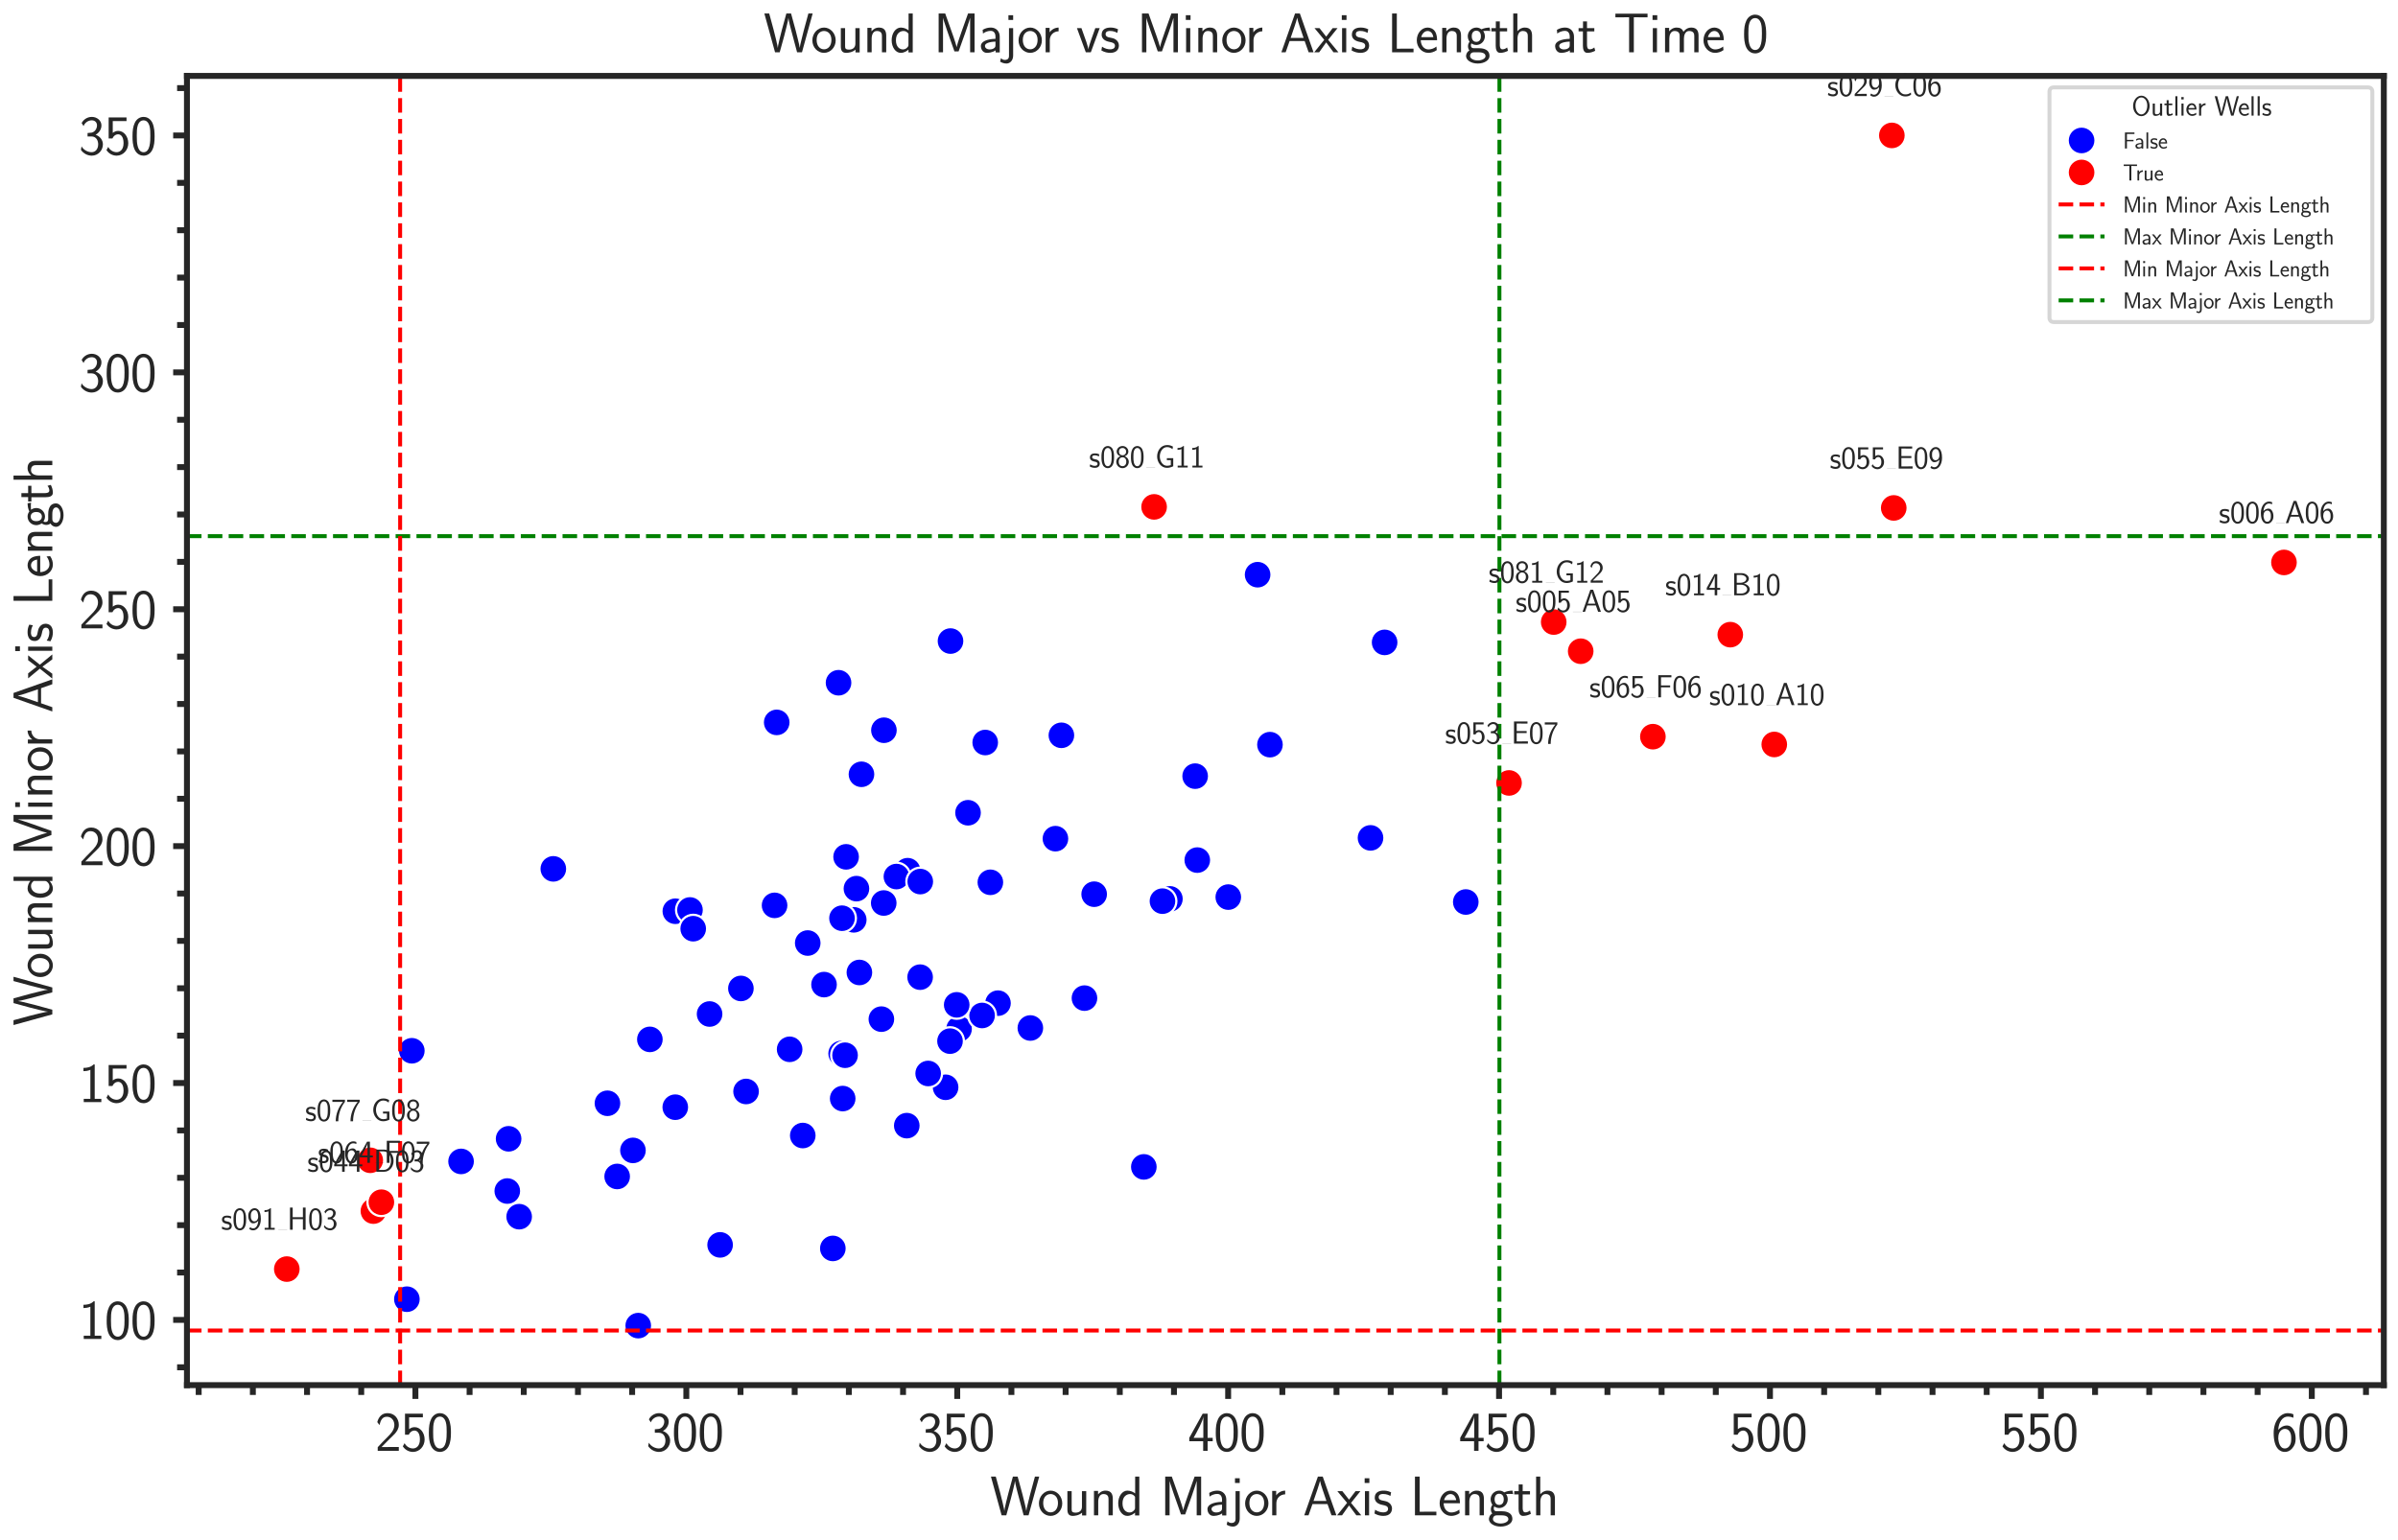 <?xml version="1.0" encoding="utf-8" standalone="no"?>
<!DOCTYPE svg PUBLIC "-//W3C//DTD SVG 1.1//EN"
  "http://www.w3.org/Graphics/SVG/1.1/DTD/svg11.dtd">
<svg xmlns:xlink="http://www.w3.org/1999/xlink" width="609.083pt" height="391.322pt" viewBox="0 0 609.083 391.322" xmlns="http://www.w3.org/2000/svg" version="1.1">
 <defs>
  <style type="text/css">*{stroke-linejoin: round; stroke-linecap: butt}</style>
 </defs>
 <g id="figure_1">
  <g id="patch_1">
   <path d="M 0 391.322 
L 609.083 391.322 
L 609.083 0 
L 0 0 
z
" style="fill: #ffffff"/>
  </g>
  <g id="axes_1">
   <g id="patch_2">
    <path d="M 47.483 351.926 
L 605.483 351.926 
L 605.483 19.286 
L 47.483 19.286 
z
" style="fill: #ffffff"/>
   </g>
   <g id="matplotlib.axis_1">
    <g id="xtick_1">
     <g id="line2d_1">
      <defs>
       <path id="m8c349e07be" d="M 0 0 
L 0 3.5 
" style="stroke: #262626; stroke-width: 1.5"/>
      </defs>
      <g>
       <use xlink:href="#m8c349e07be" x="105.512" y="351.926" style="fill: #262626; stroke: #262626; stroke-width: 1.5"/>
      </g>
     </g>
     <g id="text_1">
      <!-- $\mathdefault{250}$ -->
      <g style="fill: #262626" transform="translate(95.269 368.612) scale(0.14 -0.14)">
       <defs>
        <path id="CMSS17-32" d="M 1651 1353 
C 1830 1538 2099 1761 2285 1984 
C 2464 2201 2701 2507 2701 2953 
C 2701 3655 2227 4288 1421 4288 
C 787 4288 422 3891 250 3272 
L 499 2928 
C 640 3508 838 3878 1338 3878 
C 1888 3878 2195 3431 2195 2940 
C 2195 2354 1747 1901 1408 1563 
C 1030 1187 659 805 301 409 
L 301 0 
L 2701 0 
L 2701 435 
L 1613 435 
C 1536 435 1459 428 1382 428 
L 742 428 
L 742 435 
L 1651 1353 
z
" transform="scale(0.016)"/>
        <path id="CMSS17-35" d="M 934 3814 
L 2502 3814 
L 2502 4224 
L 467 4224 
L 467 1830 
L 896 1830 
C 1011 2103 1248 2304 1555 2304 
C 1843 2304 2163 2044 2163 1299 
C 2163 502 1709 268 1376 268 
C 966 268 589 521 422 871 
L 218 508 
C 512 51 992 -128 1376 -128 
C 2118 -128 2701 508 2701 1286 
C 2701 2083 2182 2694 1562 2694 
C 1338 2694 1120 2617 934 2464 
L 934 3814 
z
" transform="scale(0.016)"/>
        <path id="CMSS17-30" d="M 2758 2073 
C 2758 2439 2752 3120 2490 3647 
C 2227 4153 1805 4288 1504 4288 
C 1069 4288 698 4031 506 3621 
C 301 3191 243 2748 243 2073 
C 243 1611 262 1046 493 551 
C 755 6 1197 -128 1498 -128 
C 1894 -128 2278 83 2496 525 
C 2720 988 2758 1495 2758 2073 
z
M 1498 262 
C 1011 262 864 821 819 1007 
C 742 1328 730 1636 730 2144 
C 730 2542 730 2992 851 3345 
C 998 3756 1254 3897 1498 3897 
C 1971 3897 2125 3422 2176 3255 
C 2272 2915 2272 2516 2272 2144 
C 2272 1546 2272 262 1498 262 
z
" transform="scale(0.016)"/>
       </defs>
       <use xlink:href="#CMSS17-32" transform="scale(0.996)"/>
       <use xlink:href="#CMSS17-35" transform="translate(46.844 0) scale(0.996)"/>
       <use xlink:href="#CMSS17-30" transform="translate(93.687 0) scale(0.996)"/>
      </g>
     </g>
    </g>
    <g id="xtick_2">
     <g id="line2d_2">
      <g>
       <use xlink:href="#m8c349e07be" x="174.323" y="351.926" style="fill: #262626; stroke: #262626; stroke-width: 1.5"/>
      </g>
     </g>
     <g id="text_2">
      <!-- $\mathdefault{300}$ -->
      <g style="fill: #262626" transform="translate(164.08 368.612) scale(0.14 -0.14)">
       <defs>
        <path id="CMSS17-33" d="M 1005 2060 
L 1440 2060 
C 2042 2060 2214 1532 2214 1164 
C 2214 662 1933 268 1472 268 
C 1114 268 608 449 320 926 
C 275 700 275 687 250 533 
C 550 89 1037 -128 1485 -128 
C 2214 -128 2752 481 2752 1158 
C 2752 1667 2400 2092 1920 2252 
C 2304 2463 2586 2860 2586 3321 
C 2586 3859 2093 4288 1491 4288 
C 941 4288 512 3948 333 3583 
C 378 3519 493 3334 550 3238 
C 691 3615 1056 3897 1485 3897 
C 1843 3897 2080 3660 2080 3321 
C 2080 2969 1856 2585 1478 2496 
C 1453 2496 1056 2457 1005 2451 
L 1005 2060 
z
" transform="scale(0.016)"/>
       </defs>
       <use xlink:href="#CMSS17-33" transform="scale(0.996)"/>
       <use xlink:href="#CMSS17-30" transform="translate(46.844 0) scale(0.996)"/>
       <use xlink:href="#CMSS17-30" transform="translate(93.687 0) scale(0.996)"/>
      </g>
     </g>
    </g>
    <g id="xtick_3">
     <g id="line2d_3">
      <g>
       <use xlink:href="#m8c349e07be" x="243.134" y="351.926" style="fill: #262626; stroke: #262626; stroke-width: 1.5"/>
      </g>
     </g>
     <g id="text_3">
      <!-- $\mathdefault{350}$ -->
      <g style="fill: #262626" transform="translate(232.891 368.612) scale(0.14 -0.14)">
       <use xlink:href="#CMSS17-33" transform="scale(0.996)"/>
       <use xlink:href="#CMSS17-35" transform="translate(46.844 0) scale(0.996)"/>
       <use xlink:href="#CMSS17-30" transform="translate(93.687 0) scale(0.996)"/>
      </g>
     </g>
    </g>
    <g id="xtick_4">
     <g id="line2d_4">
      <g>
       <use xlink:href="#m8c349e07be" x="311.945" y="351.926" style="fill: #262626; stroke: #262626; stroke-width: 1.5"/>
      </g>
     </g>
     <g id="text_4">
      <!-- $\mathdefault{400}$ -->
      <g style="fill: #262626" transform="translate(301.702 368.612) scale(0.14 -0.14)">
       <defs>
        <path id="CMSS17-34" d="M 2253 1088 
L 2835 1088 
L 2835 1478 
L 2253 1478 
L 2253 4224 
L 1690 4224 
L 166 1478 
L 166 1088 
L 1747 1088 
L 1747 0 
L 2253 0 
L 2253 1088 
z
M 659 1478 
C 1030 2139 1766 3474 1766 3927 
L 1766 1478 
L 659 1478 
z
" transform="scale(0.016)"/>
       </defs>
       <use xlink:href="#CMSS17-34" transform="scale(0.996)"/>
       <use xlink:href="#CMSS17-30" transform="translate(46.844 0) scale(0.996)"/>
       <use xlink:href="#CMSS17-30" transform="translate(93.687 0) scale(0.996)"/>
      </g>
     </g>
    </g>
    <g id="xtick_5">
     <g id="line2d_5">
      <g>
       <use xlink:href="#m8c349e07be" x="380.755" y="351.926" style="fill: #262626; stroke: #262626; stroke-width: 1.5"/>
      </g>
     </g>
     <g id="text_5">
      <!-- $\mathdefault{450}$ -->
      <g style="fill: #262626" transform="translate(370.513 368.612) scale(0.14 -0.14)">
       <use xlink:href="#CMSS17-34" transform="scale(0.996)"/>
       <use xlink:href="#CMSS17-35" transform="translate(46.844 0) scale(0.996)"/>
       <use xlink:href="#CMSS17-30" transform="translate(93.687 0) scale(0.996)"/>
      </g>
     </g>
    </g>
    <g id="xtick_6">
     <g id="line2d_6">
      <g>
       <use xlink:href="#m8c349e07be" x="449.566" y="351.926" style="fill: #262626; stroke: #262626; stroke-width: 1.5"/>
      </g>
     </g>
     <g id="text_6">
      <!-- $\mathdefault{500}$ -->
      <g style="fill: #262626" transform="translate(439.324 368.612) scale(0.14 -0.14)">
       <use xlink:href="#CMSS17-35" transform="scale(0.996)"/>
       <use xlink:href="#CMSS17-30" transform="translate(46.844 0) scale(0.996)"/>
       <use xlink:href="#CMSS17-30" transform="translate(93.687 0) scale(0.996)"/>
      </g>
     </g>
    </g>
    <g id="xtick_7">
     <g id="line2d_7">
      <g>
       <use xlink:href="#m8c349e07be" x="518.377" y="351.926" style="fill: #262626; stroke: #262626; stroke-width: 1.5"/>
      </g>
     </g>
     <g id="text_7">
      <!-- $\mathdefault{550}$ -->
      <g style="fill: #262626" transform="translate(508.134 368.612) scale(0.14 -0.14)">
       <use xlink:href="#CMSS17-35" transform="scale(0.996)"/>
       <use xlink:href="#CMSS17-35" transform="translate(46.844 0) scale(0.996)"/>
       <use xlink:href="#CMSS17-30" transform="translate(93.687 0) scale(0.996)"/>
      </g>
     </g>
    </g>
    <g id="xtick_8">
     <g id="line2d_8">
      <g>
       <use xlink:href="#m8c349e07be" x="587.188" y="351.926" style="fill: #262626; stroke: #262626; stroke-width: 1.5"/>
      </g>
     </g>
     <g id="text_8">
      <!-- $\mathdefault{600}$ -->
      <g style="fill: #262626" transform="translate(576.945 368.612) scale(0.14 -0.14)">
       <defs>
        <path id="CMSS17-36" d="M 2496 4159 
C 2227 4268 2035 4288 1856 4288 
C 1024 4288 250 3408 250 2023 
C 250 268 986 -128 1510 -128 
C 1798 -128 2086 -39 2362 281 
C 2643 619 2752 900 2752 1392 
C 2752 2183 2362 2886 1779 2886 
C 1357 2886 992 2662 768 2381 
C 832 3290 1254 3897 1862 3897 
C 2029 3897 2246 3871 2496 3760 
L 2496 4159 
z
M 774 1372 
C 774 1423 774 1455 781 1551 
C 781 2049 1069 2496 1536 2496 
C 1837 2496 1990 2336 2106 2138 
C 2240 1889 2246 1653 2246 1392 
C 2246 1143 2246 894 2099 638 
C 1978 441 1818 268 1510 268 
C 902 268 800 1117 774 1372 
z
" transform="scale(0.016)"/>
       </defs>
       <use xlink:href="#CMSS17-36" transform="scale(0.996)"/>
       <use xlink:href="#CMSS17-30" transform="translate(46.844 0) scale(0.996)"/>
       <use xlink:href="#CMSS17-30" transform="translate(93.687 0) scale(0.996)"/>
      </g>
     </g>
    </g>
    <g id="xtick_9">
     <g id="line2d_9">
      <defs>
       <path id="m6e77c48d8f" d="M 0 0 
L 0 2.5 
" style="stroke: #262626; stroke-width: 1.5"/>
      </defs>
      <g>
       <use xlink:href="#m6e77c48d8f" x="50.463" y="351.926" style="fill: #262626; stroke: #262626; stroke-width: 1.5"/>
      </g>
     </g>
    </g>
    <g id="xtick_10">
     <g id="line2d_10">
      <g>
       <use xlink:href="#m6e77c48d8f" x="64.225" y="351.926" style="fill: #262626; stroke: #262626; stroke-width: 1.5"/>
      </g>
     </g>
    </g>
    <g id="xtick_11">
     <g id="line2d_11">
      <g>
       <use xlink:href="#m6e77c48d8f" x="77.988" y="351.926" style="fill: #262626; stroke: #262626; stroke-width: 1.5"/>
      </g>
     </g>
    </g>
    <g id="xtick_12">
     <g id="line2d_12">
      <g>
       <use xlink:href="#m6e77c48d8f" x="91.75" y="351.926" style="fill: #262626; stroke: #262626; stroke-width: 1.5"/>
      </g>
     </g>
    </g>
    <g id="xtick_13">
     <g id="line2d_13">
      <g>
       <use xlink:href="#m6e77c48d8f" x="119.274" y="351.926" style="fill: #262626; stroke: #262626; stroke-width: 1.5"/>
      </g>
     </g>
    </g>
    <g id="xtick_14">
     <g id="line2d_14">
      <g>
       <use xlink:href="#m6e77c48d8f" x="133.036" y="351.926" style="fill: #262626; stroke: #262626; stroke-width: 1.5"/>
      </g>
     </g>
    </g>
    <g id="xtick_15">
     <g id="line2d_15">
      <g>
       <use xlink:href="#m6e77c48d8f" x="146.798" y="351.926" style="fill: #262626; stroke: #262626; stroke-width: 1.5"/>
      </g>
     </g>
    </g>
    <g id="xtick_16">
     <g id="line2d_16">
      <g>
       <use xlink:href="#m6e77c48d8f" x="160.561" y="351.926" style="fill: #262626; stroke: #262626; stroke-width: 1.5"/>
      </g>
     </g>
    </g>
    <g id="xtick_17">
     <g id="line2d_17">
      <g>
       <use xlink:href="#m6e77c48d8f" x="188.085" y="351.926" style="fill: #262626; stroke: #262626; stroke-width: 1.5"/>
      </g>
     </g>
    </g>
    <g id="xtick_18">
     <g id="line2d_18">
      <g>
       <use xlink:href="#m6e77c48d8f" x="201.847" y="351.926" style="fill: #262626; stroke: #262626; stroke-width: 1.5"/>
      </g>
     </g>
    </g>
    <g id="xtick_19">
     <g id="line2d_19">
      <g>
       <use xlink:href="#m6e77c48d8f" x="215.609" y="351.926" style="fill: #262626; stroke: #262626; stroke-width: 1.5"/>
      </g>
     </g>
    </g>
    <g id="xtick_20">
     <g id="line2d_20">
      <g>
       <use xlink:href="#m6e77c48d8f" x="229.371" y="351.926" style="fill: #262626; stroke: #262626; stroke-width: 1.5"/>
      </g>
     </g>
    </g>
    <g id="xtick_21">
     <g id="line2d_21">
      <g>
       <use xlink:href="#m6e77c48d8f" x="256.896" y="351.926" style="fill: #262626; stroke: #262626; stroke-width: 1.5"/>
      </g>
     </g>
    </g>
    <g id="xtick_22">
     <g id="line2d_22">
      <g>
       <use xlink:href="#m6e77c48d8f" x="270.658" y="351.926" style="fill: #262626; stroke: #262626; stroke-width: 1.5"/>
      </g>
     </g>
    </g>
    <g id="xtick_23">
     <g id="line2d_23">
      <g>
       <use xlink:href="#m6e77c48d8f" x="284.42" y="351.926" style="fill: #262626; stroke: #262626; stroke-width: 1.5"/>
      </g>
     </g>
    </g>
    <g id="xtick_24">
     <g id="line2d_24">
      <g>
       <use xlink:href="#m6e77c48d8f" x="298.182" y="351.926" style="fill: #262626; stroke: #262626; stroke-width: 1.5"/>
      </g>
     </g>
    </g>
    <g id="xtick_25">
     <g id="line2d_25">
      <g>
       <use xlink:href="#m6e77c48d8f" x="325.707" y="351.926" style="fill: #262626; stroke: #262626; stroke-width: 1.5"/>
      </g>
     </g>
    </g>
    <g id="xtick_26">
     <g id="line2d_26">
      <g>
       <use xlink:href="#m6e77c48d8f" x="339.469" y="351.926" style="fill: #262626; stroke: #262626; stroke-width: 1.5"/>
      </g>
     </g>
    </g>
    <g id="xtick_27">
     <g id="line2d_27">
      <g>
       <use xlink:href="#m6e77c48d8f" x="353.231" y="351.926" style="fill: #262626; stroke: #262626; stroke-width: 1.5"/>
      </g>
     </g>
    </g>
    <g id="xtick_28">
     <g id="line2d_28">
      <g>
       <use xlink:href="#m6e77c48d8f" x="366.993" y="351.926" style="fill: #262626; stroke: #262626; stroke-width: 1.5"/>
      </g>
     </g>
    </g>
    <g id="xtick_29">
     <g id="line2d_29">
      <g>
       <use xlink:href="#m6e77c48d8f" x="394.518" y="351.926" style="fill: #262626; stroke: #262626; stroke-width: 1.5"/>
      </g>
     </g>
    </g>
    <g id="xtick_30">
     <g id="line2d_30">
      <g>
       <use xlink:href="#m6e77c48d8f" x="408.28" y="351.926" style="fill: #262626; stroke: #262626; stroke-width: 1.5"/>
      </g>
     </g>
    </g>
    <g id="xtick_31">
     <g id="line2d_31">
      <g>
       <use xlink:href="#m6e77c48d8f" x="422.042" y="351.926" style="fill: #262626; stroke: #262626; stroke-width: 1.5"/>
      </g>
     </g>
    </g>
    <g id="xtick_32">
     <g id="line2d_32">
      <g>
       <use xlink:href="#m6e77c48d8f" x="435.804" y="351.926" style="fill: #262626; stroke: #262626; stroke-width: 1.5"/>
      </g>
     </g>
    </g>
    <g id="xtick_33">
     <g id="line2d_33">
      <g>
       <use xlink:href="#m6e77c48d8f" x="463.328" y="351.926" style="fill: #262626; stroke: #262626; stroke-width: 1.5"/>
      </g>
     </g>
    </g>
    <g id="xtick_34">
     <g id="line2d_34">
      <g>
       <use xlink:href="#m6e77c48d8f" x="477.091" y="351.926" style="fill: #262626; stroke: #262626; stroke-width: 1.5"/>
      </g>
     </g>
    </g>
    <g id="xtick_35">
     <g id="line2d_35">
      <g>
       <use xlink:href="#m6e77c48d8f" x="490.853" y="351.926" style="fill: #262626; stroke: #262626; stroke-width: 1.5"/>
      </g>
     </g>
    </g>
    <g id="xtick_36">
     <g id="line2d_36">
      <g>
       <use xlink:href="#m6e77c48d8f" x="504.615" y="351.926" style="fill: #262626; stroke: #262626; stroke-width: 1.5"/>
      </g>
     </g>
    </g>
    <g id="xtick_37">
     <g id="line2d_37">
      <g>
       <use xlink:href="#m6e77c48d8f" x="532.139" y="351.926" style="fill: #262626; stroke: #262626; stroke-width: 1.5"/>
      </g>
     </g>
    </g>
    <g id="xtick_38">
     <g id="line2d_38">
      <g>
       <use xlink:href="#m6e77c48d8f" x="545.902" y="351.926" style="fill: #262626; stroke: #262626; stroke-width: 1.5"/>
      </g>
     </g>
    </g>
    <g id="xtick_39">
     <g id="line2d_39">
      <g>
       <use xlink:href="#m6e77c48d8f" x="559.664" y="351.926" style="fill: #262626; stroke: #262626; stroke-width: 1.5"/>
      </g>
     </g>
    </g>
    <g id="xtick_40">
     <g id="line2d_40">
      <g>
       <use xlink:href="#m6e77c48d8f" x="573.426" y="351.926" style="fill: #262626; stroke: #262626; stroke-width: 1.5"/>
      </g>
     </g>
    </g>
    <g id="xtick_41">
     <g id="line2d_41">
      <g>
       <use xlink:href="#m6e77c48d8f" x="600.95" y="351.926" style="fill: #262626; stroke: #262626; stroke-width: 1.5"/>
      </g>
     </g>
    </g>
    <g id="text_9">
     <!-- Wound Major Axis Length -->
     <g style="fill: #262626" transform="translate(251.509 385.01) scale(0.14 -0.14)">
      <defs>
       <path id="CMSS17-57" d="M 5581 4416 
L 5094 4416 
L 4557 2436 
C 4474 2118 4397 1800 4320 1482 
C 4205 1012 4122 681 4109 516 
L 4102 516 
C 4090 687 4006 1050 3904 1457 
C 3827 1794 3744 2131 3654 2462 
L 3123 4416 
L 2586 4416 
L 2080 2564 
L 1824 1552 
C 1632 751 1626 636 1613 509 
L 1606 509 
C 1606 547 1581 757 1402 1501 
C 1312 1870 1222 2246 1126 2602 
L 634 4416 
L 83 4416 
L 1299 0 
L 1830 0 
L 2336 1838 
L 2592 2850 
C 2765 3562 2803 3740 2816 3899 
L 2822 3899 
C 2822 3874 2880 3473 3130 2544 
L 3808 0 
L 4365 0 
L 5581 4416 
z
" transform="scale(0.016)"/>
       <path id="CMSS17-6f" d="M 2829 1356 
C 2829 2175 2221 2816 1504 2816 
C 768 2816 173 2156 173 1356 
C 173 544 787 -64 1498 -64 
C 2227 -64 2829 563 2829 1356 
z
M 1504 339 
C 1050 339 659 710 659 1407 
C 659 2150 1114 2425 1498 2425 
C 1914 2425 2342 2124 2342 1407 
C 2342 684 1926 339 1504 339 
z
" transform="scale(0.016)"/>
       <path id="CMSS17-75" d="M 2618 2752 
L 2131 2752 
L 2131 976 
C 2131 500 1786 307 1421 307 
C 998 307 960 448 960 712 
L 960 2752 
L 474 2752 
L 474 680 
C 474 179 646 -64 1088 -64 
C 1306 -64 1798 -13 2144 307 
L 2144 -13 
L 2618 -13 
L 2618 2752 
z
" transform="scale(0.016)"/>
       <path id="CMSS17-6e" d="M 2618 1878 
C 2618 2283 2522 2816 1798 2816 
C 1389 2816 1120 2604 941 2386 
L 941 2783 
L 474 2783 
L 474 0 
L 960 0 
L 960 1556 
C 960 1962 1114 2425 1549 2425 
C 2112 2425 2131 2045 2131 1826 
L 2131 0 
L 2618 0 
L 2618 1878 
z
" transform="scale(0.016)"/>
       <path id="CMSS17-64" d="M 2611 4416 
L 2138 4416 
L 2138 2495 
C 1939 2662 1613 2816 1254 2816 
C 672 2816 211 2179 211 1375 
C 211 572 666 -64 1235 -64 
C 1677 -64 1971 172 2125 307 
L 2125 -13 
L 2611 -13 
L 2611 4416 
z
M 2125 851 
C 2125 760 2125 663 1926 488 
C 1798 378 1645 326 1498 326 
C 1152 326 698 585 698 1369 
C 698 2185 1210 2425 1562 2425 
C 1798 2425 1990 2308 2125 2114 
L 2125 851 
z
" transform="scale(0.016)"/>
       <path id="CMSS17-4d" d="M 3194 2373 
L 2886 1476 
C 2835 1311 2662 795 2624 592 
L 2618 592 
C 2598 719 2560 853 2458 1177 
C 2400 1368 2336 1565 2272 1743 
L 1325 4416 
L 576 4416 
L 576 0 
L 1075 0 
L 1075 3899 
L 1082 3899 
C 1082 3893 1139 3613 1530 2500 
L 2374 102 
L 2848 102 
L 3610 2233 
C 3661 2379 3821 2843 3891 3066 
C 3955 3257 4115 3728 4154 3912 
L 4160 3912 
L 4160 0 
L 4666 0 
L 4666 4416 
L 3923 4416 
L 3194 2373 
z
" transform="scale(0.016)"/>
       <path id="CMSS17-61" d="M 2406 1789 
C 2406 2399 1978 2816 1402 2816 
C 1120 2816 813 2764 461 2559 
L 499 2133 
C 659 2250 934 2438 1395 2438 
C 1722 2438 1920 2185 1920 1782 
L 1920 1536 
C 896 1504 256 1209 256 711 
C 256 452 416 -64 947 -64 
C 1043 -64 1562 -52 1933 224 
L 1933 -13 
L 2406 -13 
L 2406 1789 
z
M 1920 824 
C 1920 711 1920 559 1728 446 
C 1562 339 1350 326 1261 326 
C 941 326 723 503 723 723 
C 723 1165 1722 1209 1920 1216 
L 1920 824 
z
" transform="scale(0.016)"/>
       <path id="CMSS17-6a" d="M 1114 4224 
L 576 4224 
L 576 3686 
L 1114 3686 
L 1114 4224 
z
M -371 -1063 
C -167 -1191 83 -1280 352 -1280 
C 755 -1280 1114 -935 1114 -368 
L 1114 2752 
L 640 2752 
L 640 -425 
C 640 -814 346 -871 179 -871 
C 38 -871 -128 -826 -275 -674 
L -371 -1063 
z
" transform="scale(0.016)"/>
       <path id="CMSS17-72" d="M 954 1369 
C 954 1974 1395 2379 1958 2392 
L 1958 2816 
C 1549 2809 1165 2604 934 2270 
L 934 2783 
L 480 2783 
L 480 0 
L 954 0 
L 954 1369 
z
" transform="scale(0.016)"/>
       <path id="CMSS17-41" d="M 2272 4416 
L 1722 4416 
L 166 0 
L 653 0 
L 1101 1280 
L 2816 1280 
L 3270 0 
L 3827 0 
L 2272 4416 
z
M 2694 1638 
L 1222 1638 
C 1530 2530 1914 3638 1958 3924 
L 1965 3924 
C 2010 3663 2138 3281 2246 2956 
L 2694 1638 
z
" transform="scale(0.016)"/>
       <path id="CMSS17-78" d="M 1587 1420 
L 2656 2752 
L 2099 2752 
L 1363 1785 
L 602 2752 
L 32 2752 
L 1139 1420 
L 0 0 
L 563 0 
L 1363 1126 
L 2195 0 
L 2758 0 
L 1587 1420 
z
" transform="scale(0.016)"/>
       <path id="CMSS17-69" d="M 979 4224 
L 442 4224 
L 442 3686 
L 979 3686 
L 979 4224 
z
M 947 2752 
L 474 2752 
L 474 0 
L 947 0 
L 947 2752 
z
" transform="scale(0.016)"/>
       <path id="CMSS17-73" d="M 2061 2623 
C 1683 2803 1389 2816 1197 2816 
C 742 2816 198 2655 198 2009 
C 198 1363 902 1222 1094 1183 
C 1389 1126 1715 1062 1715 742 
C 1715 339 1254 339 1171 339 
C 915 339 563 409 243 639 
L 166 211 
C 531 0 883 -64 1178 -64 
C 1965 -64 2163 416 2163 780 
C 2163 1094 1984 1305 1862 1401 
C 1651 1567 1574 1587 1050 1695 
C 960 1708 646 1779 646 2067 
C 646 2431 1050 2431 1139 2431 
C 1555 2431 1811 2303 1984 2207 
L 2061 2623 
z
" transform="scale(0.016)"/>
       <path id="CMSS17-4c" d="M 1670 416 
C 1594 416 1517 409 1440 409 
L 1101 409 
L 1101 4416 
L 563 4416 
L 563 0 
L 3002 0 
L 3002 416 
L 1670 416 
z
" transform="scale(0.016)"/>
       <path id="CMSS17-65" d="M 2502 1375 
C 2502 1587 2490 2001 2285 2347 
C 2061 2713 1696 2816 1421 2816 
C 755 2816 192 2184 192 1363 
C 192 579 774 -64 1510 -64 
C 1798 -64 2150 19 2470 249 
C 2470 275 2458 414 2451 421 
C 2451 433 2432 629 2432 655 
C 2125 408 1773 326 1517 326 
C 1107 326 666 667 646 1375 
L 2502 1375 
z
M 698 1728 
C 781 2086 1062 2425 1421 2425 
C 1517 2425 1965 2412 2080 1728 
L 698 1728 
z
" transform="scale(0.016)"/>
       <path id="CMSS17-67" d="M 2848 2816 
C 2483 2809 2170 2739 1914 2617 
C 1702 2783 1485 2816 1338 2816 
C 781 2816 358 2356 358 1824 
C 358 1481 550 1222 563 1209 
C 448 1049 384 876 384 684 
C 384 460 474 300 544 211 
C 211 6 166 -308 166 -429 
C 166 -896 749 -1280 1498 -1280 
C 2253 -1280 2835 -896 2835 -423 
C 2835 460 1856 467 1587 467 
L 1069 467 
C 973 467 717 467 717 793 
C 717 921 774 1004 781 1011 
C 877 940 1075 832 1338 832 
C 1869 832 2310 1279 2310 1824 
C 2310 2128 2170 2349 2112 2425 
L 2131 2425 
C 2150 2425 2419 2444 2515 2444 
C 2720 2444 2739 2438 2918 2419 
L 2848 2816 
z
M 1338 1184 
C 1120 1184 813 1317 813 1824 
C 813 2375 1165 2463 1331 2463 
C 1549 2463 1856 2330 1856 1824 
C 1856 1272 1504 1184 1338 1184 
z
M 1581 0 
C 1734 0 2381 0 2381 -436 
C 2381 -711 1984 -928 1504 -928 
C 1018 -928 621 -717 621 -429 
C 621 -397 621 0 1062 0 
L 1581 0 
z
" transform="scale(0.016)"/>
       <path id="CMSS17-74" d="M 1069 2380 
L 1901 2380 
L 1901 2752 
L 1069 2752 
L 1069 3520 
L 614 3520 
L 614 2752 
L 109 2752 
L 109 2380 
L 602 2380 
L 602 751 
C 602 384 685 -64 1107 -64 
C 1427 -64 1722 25 2003 172 
L 1901 551 
C 1747 416 1562 339 1363 339 
C 1082 339 1069 699 1069 860 
L 1069 2380 
z
" transform="scale(0.016)"/>
       <path id="CMSS17-68" d="M 2618 1878 
C 2618 2283 2522 2816 1798 2816 
C 1395 2816 1133 2617 947 2399 
L 947 4416 
L 474 4416 
L 474 0 
L 960 0 
L 960 1556 
C 960 1962 1114 2425 1549 2425 
C 2112 2425 2131 2045 2131 1826 
L 2131 0 
L 2618 0 
L 2618 1878 
z
" transform="scale(0.016)"/>
      </defs>
      <use xlink:href="#CMSS17-57" transform="scale(0.996)"/>
      <use xlink:href="#CMSS17-6f" transform="translate(85.64 0) scale(0.996)"/>
      <use xlink:href="#CMSS17-75" transform="translate(132.483 0) scale(0.996)"/>
      <use xlink:href="#CMSS17-6e" transform="translate(180.688 0) scale(0.996)"/>
      <use xlink:href="#CMSS17-64" transform="translate(228.893 0) scale(0.996)"/>
      <use xlink:href="#CMSS17-4d" transform="translate(308.327 0) scale(0.996)"/>
      <use xlink:href="#CMSS17-61" transform="translate(390.003 0) scale(0.996)"/>
      <use xlink:href="#CMSS17-6a" transform="translate(434.925 0) scale(0.996)"/>
      <use xlink:href="#CMSS17-6f" transform="translate(459.708 0) scale(0.996)"/>
      <use xlink:href="#CMSS17-72" transform="translate(503.949 0) scale(0.996)"/>
      <use xlink:href="#CMSS17-41" transform="translate(567.088 0) scale(0.996)"/>
      <use xlink:href="#CMSS17-78" transform="translate(629.306 0) scale(0.996)"/>
      <use xlink:href="#CMSS17-69" transform="translate(672.306 0) scale(0.996)"/>
      <use xlink:href="#CMSS17-73" transform="translate(694.487 0) scale(0.996)"/>
      <use xlink:href="#CMSS17-4c" transform="translate(761.63 0) scale(0.996)"/>
      <use xlink:href="#CMSS17-65" transform="translate(812.317 0) scale(0.996)"/>
      <use xlink:href="#CMSS17-6e" transform="translate(853.956 0) scale(0.996)"/>
      <use xlink:href="#CMSS17-67" transform="translate(902.161 0) scale(0.996)"/>
      <use xlink:href="#CMSS17-74" transform="translate(949.004 0) scale(0.996)"/>
      <use xlink:href="#CMSS17-68" transform="translate(982.836 0) scale(0.996)"/>
     </g>
    </g>
   </g>
   <g id="matplotlib.axis_2">
    <g id="ytick_1">
     <g id="line2d_42">
      <defs>
       <path id="me8e941cbf8" d="M 0 0 
L -3.5 0 
" style="stroke: #262626; stroke-width: 1.5"/>
      </defs>
      <g>
       <use xlink:href="#me8e941cbf8" x="47.483" y="335.356" style="fill: #262626; stroke: #262626; stroke-width: 1.5"/>
      </g>
     </g>
     <g id="text_10">
      <!-- $\mathdefault{100}$ -->
      <g style="fill: #262626" transform="translate(19.998 340.199) scale(0.14 -0.14)">
       <defs>
        <path id="CMSS17-31" d="M 1818 4288 
L 1696 4288 
C 1350 3949 947 3902 538 3891 
L 538 3520 
C 723 3526 1024 3539 1325 3673 
L 1325 371 
L 570 371 
L 570 0 
L 2573 0 
L 2573 371 
L 1818 371 
L 1818 4288 
z
" transform="scale(0.016)"/>
       </defs>
       <use xlink:href="#CMSS17-31" transform="scale(0.996)"/>
       <use xlink:href="#CMSS17-30" transform="translate(46.844 0) scale(0.996)"/>
       <use xlink:href="#CMSS17-30" transform="translate(93.687 0) scale(0.996)"/>
      </g>
     </g>
    </g>
    <g id="ytick_2">
     <g id="line2d_43">
      <g>
       <use xlink:href="#me8e941cbf8" x="47.483" y="275.169" style="fill: #262626; stroke: #262626; stroke-width: 1.5"/>
      </g>
     </g>
     <g id="text_11">
      <!-- $\mathdefault{150}$ -->
      <g style="fill: #262626" transform="translate(19.998 280.012) scale(0.14 -0.14)">
       <use xlink:href="#CMSS17-31" transform="scale(0.996)"/>
       <use xlink:href="#CMSS17-35" transform="translate(46.844 0) scale(0.996)"/>
       <use xlink:href="#CMSS17-30" transform="translate(93.687 0) scale(0.996)"/>
      </g>
     </g>
    </g>
    <g id="ytick_3">
     <g id="line2d_44">
      <g>
       <use xlink:href="#me8e941cbf8" x="47.483" y="214.982" style="fill: #262626; stroke: #262626; stroke-width: 1.5"/>
      </g>
     </g>
     <g id="text_12">
      <!-- $\mathdefault{200}$ -->
      <g style="fill: #262626" transform="translate(19.998 219.825) scale(0.14 -0.14)">
       <use xlink:href="#CMSS17-32" transform="scale(0.996)"/>
       <use xlink:href="#CMSS17-30" transform="translate(46.844 0) scale(0.996)"/>
       <use xlink:href="#CMSS17-30" transform="translate(93.687 0) scale(0.996)"/>
      </g>
     </g>
    </g>
    <g id="ytick_4">
     <g id="line2d_45">
      <g>
       <use xlink:href="#me8e941cbf8" x="47.483" y="154.796" style="fill: #262626; stroke: #262626; stroke-width: 1.5"/>
      </g>
     </g>
     <g id="text_13">
      <!-- $\mathdefault{250}$ -->
      <g style="fill: #262626" transform="translate(19.998 159.638) scale(0.14 -0.14)">
       <use xlink:href="#CMSS17-32" transform="scale(0.996)"/>
       <use xlink:href="#CMSS17-35" transform="translate(46.844 0) scale(0.996)"/>
       <use xlink:href="#CMSS17-30" transform="translate(93.687 0) scale(0.996)"/>
      </g>
     </g>
    </g>
    <g id="ytick_5">
     <g id="line2d_46">
      <g>
       <use xlink:href="#me8e941cbf8" x="47.483" y="94.609" style="fill: #262626; stroke: #262626; stroke-width: 1.5"/>
      </g>
     </g>
     <g id="text_14">
      <!-- $\mathdefault{300}$ -->
      <g style="fill: #262626" transform="translate(19.998 99.451) scale(0.14 -0.14)">
       <use xlink:href="#CMSS17-33" transform="scale(0.996)"/>
       <use xlink:href="#CMSS17-30" transform="translate(46.844 0) scale(0.996)"/>
       <use xlink:href="#CMSS17-30" transform="translate(93.687 0) scale(0.996)"/>
      </g>
     </g>
    </g>
    <g id="ytick_6">
     <g id="line2d_47">
      <g>
       <use xlink:href="#me8e941cbf8" x="47.483" y="34.422" style="fill: #262626; stroke: #262626; stroke-width: 1.5"/>
      </g>
     </g>
     <g id="text_15">
      <!-- $\mathdefault{350}$ -->
      <g style="fill: #262626" transform="translate(19.998 39.265) scale(0.14 -0.14)">
       <use xlink:href="#CMSS17-33" transform="scale(0.996)"/>
       <use xlink:href="#CMSS17-35" transform="translate(46.844 0) scale(0.996)"/>
       <use xlink:href="#CMSS17-30" transform="translate(93.687 0) scale(0.996)"/>
      </g>
     </g>
    </g>
    <g id="ytick_7">
     <g id="line2d_48">
      <defs>
       <path id="m416ab1a155" d="M 0 0 
L -2.5 0 
" style="stroke: #262626; stroke-width: 1.5"/>
      </defs>
      <g>
       <use xlink:href="#m416ab1a155" x="47.483" y="347.394" style="fill: #262626; stroke: #262626; stroke-width: 1.5"/>
      </g>
     </g>
    </g>
    <g id="ytick_8">
     <g id="line2d_49">
      <g>
       <use xlink:href="#m416ab1a155" x="47.483" y="323.319" style="fill: #262626; stroke: #262626; stroke-width: 1.5"/>
      </g>
     </g>
    </g>
    <g id="ytick_9">
     <g id="line2d_50">
      <g>
       <use xlink:href="#m416ab1a155" x="47.483" y="311.282" style="fill: #262626; stroke: #262626; stroke-width: 1.5"/>
      </g>
     </g>
    </g>
    <g id="ytick_10">
     <g id="line2d_51">
      <g>
       <use xlink:href="#m416ab1a155" x="47.483" y="299.244" style="fill: #262626; stroke: #262626; stroke-width: 1.5"/>
      </g>
     </g>
    </g>
    <g id="ytick_11">
     <g id="line2d_52">
      <g>
       <use xlink:href="#m416ab1a155" x="47.483" y="287.207" style="fill: #262626; stroke: #262626; stroke-width: 1.5"/>
      </g>
     </g>
    </g>
    <g id="ytick_12">
     <g id="line2d_53">
      <g>
       <use xlink:href="#m416ab1a155" x="47.483" y="263.132" style="fill: #262626; stroke: #262626; stroke-width: 1.5"/>
      </g>
     </g>
    </g>
    <g id="ytick_13">
     <g id="line2d_54">
      <g>
       <use xlink:href="#m416ab1a155" x="47.483" y="251.095" style="fill: #262626; stroke: #262626; stroke-width: 1.5"/>
      </g>
     </g>
    </g>
    <g id="ytick_14">
     <g id="line2d_55">
      <g>
       <use xlink:href="#m416ab1a155" x="47.483" y="239.057" style="fill: #262626; stroke: #262626; stroke-width: 1.5"/>
      </g>
     </g>
    </g>
    <g id="ytick_15">
     <g id="line2d_56">
      <g>
       <use xlink:href="#m416ab1a155" x="47.483" y="227.02" style="fill: #262626; stroke: #262626; stroke-width: 1.5"/>
      </g>
     </g>
    </g>
    <g id="ytick_16">
     <g id="line2d_57">
      <g>
       <use xlink:href="#m416ab1a155" x="47.483" y="202.945" style="fill: #262626; stroke: #262626; stroke-width: 1.5"/>
      </g>
     </g>
    </g>
    <g id="ytick_17">
     <g id="line2d_58">
      <g>
       <use xlink:href="#m416ab1a155" x="47.483" y="190.908" style="fill: #262626; stroke: #262626; stroke-width: 1.5"/>
      </g>
     </g>
    </g>
    <g id="ytick_18">
     <g id="line2d_59">
      <g>
       <use xlink:href="#m416ab1a155" x="47.483" y="178.87" style="fill: #262626; stroke: #262626; stroke-width: 1.5"/>
      </g>
     </g>
    </g>
    <g id="ytick_19">
     <g id="line2d_60">
      <g>
       <use xlink:href="#m416ab1a155" x="47.483" y="166.833" style="fill: #262626; stroke: #262626; stroke-width: 1.5"/>
      </g>
     </g>
    </g>
    <g id="ytick_20">
     <g id="line2d_61">
      <g>
       <use xlink:href="#m416ab1a155" x="47.483" y="142.758" style="fill: #262626; stroke: #262626; stroke-width: 1.5"/>
      </g>
     </g>
    </g>
    <g id="ytick_21">
     <g id="line2d_62">
      <g>
       <use xlink:href="#m416ab1a155" x="47.483" y="130.721" style="fill: #262626; stroke: #262626; stroke-width: 1.5"/>
      </g>
     </g>
    </g>
    <g id="ytick_22">
     <g id="line2d_63">
      <g>
       <use xlink:href="#m416ab1a155" x="47.483" y="118.683" style="fill: #262626; stroke: #262626; stroke-width: 1.5"/>
      </g>
     </g>
    </g>
    <g id="ytick_23">
     <g id="line2d_64">
      <g>
       <use xlink:href="#m416ab1a155" x="47.483" y="106.646" style="fill: #262626; stroke: #262626; stroke-width: 1.5"/>
      </g>
     </g>
    </g>
    <g id="ytick_24">
     <g id="line2d_65">
      <g>
       <use xlink:href="#m416ab1a155" x="47.483" y="82.571" style="fill: #262626; stroke: #262626; stroke-width: 1.5"/>
      </g>
     </g>
    </g>
    <g id="ytick_25">
     <g id="line2d_66">
      <g>
       <use xlink:href="#m416ab1a155" x="47.483" y="70.534" style="fill: #262626; stroke: #262626; stroke-width: 1.5"/>
      </g>
     </g>
    </g>
    <g id="ytick_26">
     <g id="line2d_67">
      <g>
       <use xlink:href="#m416ab1a155" x="47.483" y="58.496" style="fill: #262626; stroke: #262626; stroke-width: 1.5"/>
      </g>
     </g>
    </g>
    <g id="ytick_27">
     <g id="line2d_68">
      <g>
       <use xlink:href="#m416ab1a155" x="47.483" y="46.459" style="fill: #262626; stroke: #262626; stroke-width: 1.5"/>
      </g>
     </g>
    </g>
    <g id="ytick_28">
     <g id="line2d_69">
      <g>
       <use xlink:href="#m416ab1a155" x="47.483" y="22.384" style="fill: #262626; stroke: #262626; stroke-width: 1.5"/>
      </g>
     </g>
    </g>
    <g id="text_16">
     <!-- Wound Minor Axis Length -->
     <g style="fill: #262626" transform="translate(13.286 260.625) rotate(-90) scale(0.14 -0.14)">
      <use xlink:href="#CMSS17-57" transform="scale(0.996)"/>
      <use xlink:href="#CMSS17-6f" transform="translate(85.64 0) scale(0.996)"/>
      <use xlink:href="#CMSS17-75" transform="translate(132.483 0) scale(0.996)"/>
      <use xlink:href="#CMSS17-6e" transform="translate(180.688 0) scale(0.996)"/>
      <use xlink:href="#CMSS17-64" transform="translate(228.893 0) scale(0.996)"/>
      <use xlink:href="#CMSS17-4d" transform="translate(308.327 0) scale(0.996)"/>
      <use xlink:href="#CMSS17-69" transform="translate(390.003 0) scale(0.996)"/>
      <use xlink:href="#CMSS17-6e" transform="translate(412.184 0) scale(0.996)"/>
      <use xlink:href="#CMSS17-6f" transform="translate(460.389 0) scale(0.996)"/>
      <use xlink:href="#CMSS17-72" transform="translate(504.63 0) scale(0.996)"/>
      <use xlink:href="#CMSS17-41" transform="translate(567.769 0) scale(0.996)"/>
      <use xlink:href="#CMSS17-78" transform="translate(629.987 0) scale(0.996)"/>
      <use xlink:href="#CMSS17-69" transform="translate(672.987 0) scale(0.996)"/>
      <use xlink:href="#CMSS17-73" transform="translate(695.168 0) scale(0.996)"/>
      <use xlink:href="#CMSS17-4c" transform="translate(762.31 0) scale(0.996)"/>
      <use xlink:href="#CMSS17-65" transform="translate(812.998 0) scale(0.996)"/>
      <use xlink:href="#CMSS17-6e" transform="translate(854.636 0) scale(0.996)"/>
      <use xlink:href="#CMSS17-67" transform="translate(902.841 0) scale(0.996)"/>
      <use xlink:href="#CMSS17-74" transform="translate(949.685 0) scale(0.996)"/>
      <use xlink:href="#CMSS17-68" transform="translate(983.516 0) scale(0.996)"/>
     </g>
    </g>
   </g>
   <g id="PathCollection_1">
    <defs>
     <path id="C0_0_a7c5870cba" d="M 0 3.536 
C 0.938 3.536 1.837 3.163 2.5 2.5 
C 3.163 1.837 3.536 0.938 3.536 -0 
C 3.536 -0.938 3.163 -1.837 2.5 -2.5 
C 1.837 -3.163 0.938 -3.536 0 -3.536 
C -0.938 -3.536 -1.837 -3.163 -2.5 -2.5 
C -3.163 -1.837 -3.536 -0.938 -3.536 0 
C -3.536 0.938 -3.163 1.837 -2.5 2.5 
C -1.837 3.163 -0.938 3.536 0 3.536 
z
"/>
    </defs>
    <g clip-path="url(#pc99e804e74)">
     <use xlink:href="#C0_0_a7c5870cba" x="269.588" y="186.822" style="fill: #0000ff; stroke: #ffffff; stroke-width: 0.566"/>
    </g>
    <g clip-path="url(#pc99e804e74)">
     <use xlink:href="#C0_0_a7c5870cba" x="243.597" y="261.422" style="fill: #0000ff; stroke: #ffffff; stroke-width: 0.566"/>
    </g>
    <g clip-path="url(#pc99e804e74)">
     <use xlink:href="#C0_0_a7c5870cba" x="188.186" y="251.139" style="fill: #0000ff; stroke: #ffffff; stroke-width: 0.566"/>
    </g>
    <g clip-path="url(#pc99e804e74)">
     <use xlink:href="#C0_0_a7c5870cba" x="401.492" y="165.459" style="fill: #ff0000; stroke: #ffffff; stroke-width: 0.566"/>
    </g>
    <g clip-path="url(#pc99e804e74)">
     <use xlink:href="#C0_0_a7c5870cba" x="580.12" y="142.904" style="fill: #ff0000; stroke: #ffffff; stroke-width: 0.566"/>
    </g>
    <g clip-path="url(#pc99e804e74)">
     <use xlink:href="#C0_0_a7c5870cba" x="253.486" y="254.877" style="fill: #0000ff; stroke: #ffffff; stroke-width: 0.566"/>
    </g>
    <g clip-path="url(#pc99e804e74)">
     <use xlink:href="#C0_0_a7c5870cba" x="277.914" y="227.193" style="fill: #0000ff; stroke: #ffffff; stroke-width: 0.566"/>
    </g>
    <g clip-path="url(#pc99e804e74)">
     <use xlink:href="#C0_0_a7c5870cba" x="450.658" y="189.149" style="fill: #ff0000; stroke: #ffffff; stroke-width: 0.566"/>
    </g>
    <g clip-path="url(#pc99e804e74)">
     <use xlink:href="#C0_0_a7c5870cba" x="348.106" y="212.885" style="fill: #0000ff; stroke: #ffffff; stroke-width: 0.566"/>
    </g>
    <g clip-path="url(#pc99e804e74)">
     <use xlink:href="#C0_0_a7c5870cba" x="233.709" y="248.27" style="fill: #0000ff; stroke: #ffffff; stroke-width: 0.566"/>
    </g>
    <g clip-path="url(#pc99e804e74)">
     <use xlink:href="#C0_0_a7c5870cba" x="322.564" y="189.197" style="fill: #0000ff; stroke: #ffffff; stroke-width: 0.566"/>
    </g>
    <g clip-path="url(#pc99e804e74)">
     <use xlink:href="#C0_0_a7c5870cba" x="439.485" y="161.25" style="fill: #ff0000; stroke: #ffffff; stroke-width: 0.566"/>
    </g>
    <g clip-path="url(#pc99e804e74)">
     <use xlink:href="#C0_0_a7c5870cba" x="218.808" y="196.729" style="fill: #0000ff; stroke: #ffffff; stroke-width: 0.566"/>
    </g>
    <g clip-path="url(#pc99e804e74)">
     <use xlink:href="#C0_0_a7c5870cba" x="230.536" y="221.222" style="fill: #0000ff; stroke: #ffffff; stroke-width: 0.566"/>
    </g>
    <g clip-path="url(#pc99e804e74)">
     <use xlink:href="#C0_0_a7c5870cba" x="171.533" y="231.523" style="fill: #0000ff; stroke: #ffffff; stroke-width: 0.566"/>
    </g>
    <g clip-path="url(#pc99e804e74)">
     <use xlink:href="#C0_0_a7c5870cba" x="240.18" y="276.249" style="fill: #0000ff; stroke: #ffffff; stroke-width: 0.566"/>
    </g>
    <g clip-path="url(#pc99e804e74)">
     <use xlink:href="#C0_0_a7c5870cba" x="160.767" y="292.288" style="fill: #0000ff; stroke: #ffffff; stroke-width: 0.566"/>
    </g>
    <g clip-path="url(#pc99e804e74)">
     <use xlink:href="#C0_0_a7c5870cba" x="216.85" y="233.704" style="fill: #0000ff; stroke: #ffffff; stroke-width: 0.566"/>
    </g>
    <g clip-path="url(#pc99e804e74)">
     <use xlink:href="#C0_0_a7c5870cba" x="275.45" y="253.597" style="fill: #0000ff; stroke: #ffffff; stroke-width: 0.566"/>
    </g>
    <g clip-path="url(#pc99e804e74)">
     <use xlink:href="#C0_0_a7c5870cba" x="249.443" y="258.005" style="fill: #0000ff; stroke: #ffffff; stroke-width: 0.566"/>
    </g>
    <g clip-path="url(#pc99e804e74)">
     <use xlink:href="#C0_0_a7c5870cba" x="241.297" y="264.525" style="fill: #0000ff; stroke: #ffffff; stroke-width: 0.566"/>
    </g>
    <g clip-path="url(#pc99e804e74)">
     <use xlink:href="#C0_0_a7c5870cba" x="156.757" y="298.908" style="fill: #0000ff; stroke: #ffffff; stroke-width: 0.566"/>
    </g>
    <g clip-path="url(#pc99e804e74)">
     <use xlink:href="#C0_0_a7c5870cba" x="372.302" y="229.178" style="fill: #0000ff; stroke: #ffffff; stroke-width: 0.566"/>
    </g>
    <g clip-path="url(#pc99e804e74)">
     <use xlink:href="#C0_0_a7c5870cba" x="214.041" y="279.117" style="fill: #0000ff; stroke: #ffffff; stroke-width: 0.566"/>
    </g>
    <g clip-path="url(#pc99e804e74)">
     <use xlink:href="#C0_0_a7c5870cba" x="480.522" y="34.406" style="fill: #ff0000; stroke: #ffffff; stroke-width: 0.566"/>
    </g>
    <g clip-path="url(#pc99e804e74)">
     <use xlink:href="#C0_0_a7c5870cba" x="128.847" y="302.61" style="fill: #0000ff; stroke: #ffffff; stroke-width: 0.566"/>
    </g>
    <g clip-path="url(#pc99e804e74)">
     <use xlink:href="#C0_0_a7c5870cba" x="297.153" y="228.379" style="fill: #0000ff; stroke: #ffffff; stroke-width: 0.566"/>
    </g>
    <g clip-path="url(#pc99e804e74)">
     <use xlink:href="#C0_0_a7c5870cba" x="175.251" y="231.201" style="fill: #0000ff; stroke: #ffffff; stroke-width: 0.566"/>
    </g>
    <g clip-path="url(#pc99e804e74)">
     <use xlink:href="#C0_0_a7c5870cba" x="250.241" y="188.654" style="fill: #0000ff; stroke: #ffffff; stroke-width: 0.566"/>
    </g>
    <g clip-path="url(#pc99e804e74)">
     <use xlink:href="#C0_0_a7c5870cba" x="165.064" y="264.08" style="fill: #0000ff; stroke: #ffffff; stroke-width: 0.566"/>
    </g>
    <g clip-path="url(#pc99e804e74)">
     <use xlink:href="#C0_0_a7c5870cba" x="214.904" y="217.702" style="fill: #0000ff; stroke: #ffffff; stroke-width: 0.566"/>
    </g>
    <g clip-path="url(#pc99e804e74)">
     <use xlink:href="#C0_0_a7c5870cba" x="224.464" y="229.433" style="fill: #0000ff; stroke: #ffffff; stroke-width: 0.566"/>
    </g>
    <g clip-path="url(#pc99e804e74)">
     <use xlink:href="#C0_0_a7c5870cba" x="197.282" y="183.541" style="fill: #0000ff; stroke: #ffffff; stroke-width: 0.566"/>
    </g>
    <g clip-path="url(#pc99e804e74)">
     <use xlink:href="#C0_0_a7c5870cba" x="189.498" y="277.316" style="fill: #0000ff; stroke: #ffffff; stroke-width: 0.566"/>
    </g>
    <g clip-path="url(#pc99e804e74)">
     <use xlink:href="#C0_0_a7c5870cba" x="213.863" y="233.294" style="fill: #0000ff; stroke: #ffffff; stroke-width: 0.566"/>
    </g>
    <g clip-path="url(#pc99e804e74)">
     <use xlink:href="#C0_0_a7c5870cba" x="104.604" y="266.974" style="fill: #0000ff; stroke: #ffffff; stroke-width: 0.566"/>
    </g>
    <g clip-path="url(#pc99e804e74)">
     <use xlink:href="#C0_0_a7c5870cba" x="295.26" y="228.961" style="fill: #0000ff; stroke: #ffffff; stroke-width: 0.566"/>
    </g>
    <g clip-path="url(#pc99e804e74)">
     <use xlink:href="#C0_0_a7c5870cba" x="196.737" y="230.029" style="fill: #0000ff; stroke: #ffffff; stroke-width: 0.566"/>
    </g>
    <g clip-path="url(#pc99e804e74)">
     <use xlink:href="#C0_0_a7c5870cba" x="211.537" y="317.19" style="fill: #0000ff; stroke: #ffffff; stroke-width: 0.566"/>
    </g>
    <g clip-path="url(#pc99e804e74)">
     <use xlink:href="#C0_0_a7c5870cba" x="94.843" y="307.712" style="fill: #ff0000; stroke: #ffffff; stroke-width: 0.566"/>
    </g>
    <g clip-path="url(#pc99e804e74)">
     <use xlink:href="#C0_0_a7c5870cba" x="213.646" y="267.676" style="fill: #0000ff; stroke: #ffffff; stroke-width: 0.566"/>
    </g>
    <g clip-path="url(#pc99e804e74)">
     <use xlink:href="#C0_0_a7c5870cba" x="180.231" y="257.632" style="fill: #0000ff; stroke: #ffffff; stroke-width: 0.566"/>
    </g>
    <g clip-path="url(#pc99e804e74)">
     <use xlink:href="#C0_0_a7c5870cba" x="171.515" y="281.313" style="fill: #0000ff; stroke: #ffffff; stroke-width: 0.566"/>
    </g>
    <g clip-path="url(#pc99e804e74)">
     <use xlink:href="#C0_0_a7c5870cba" x="223.865" y="258.938" style="fill: #0000ff; stroke: #ffffff; stroke-width: 0.566"/>
    </g>
    <g clip-path="url(#pc99e804e74)">
     <use xlink:href="#C0_0_a7c5870cba" x="203.9" y="288.508" style="fill: #0000ff; stroke: #ffffff; stroke-width: 0.566"/>
    </g>
    <g clip-path="url(#pc99e804e74)">
     <use xlink:href="#C0_0_a7c5870cba" x="230.317" y="285.998" style="fill: #0000ff; stroke: #ffffff; stroke-width: 0.566"/>
    </g>
    <g clip-path="url(#pc99e804e74)">
     <use xlink:href="#C0_0_a7c5870cba" x="319.427" y="146.016" style="fill: #0000ff; stroke: #ffffff; stroke-width: 0.566"/>
    </g>
    <g clip-path="url(#pc99e804e74)">
     <use xlink:href="#C0_0_a7c5870cba" x="245.875" y="206.5" style="fill: #0000ff; stroke: #ffffff; stroke-width: 0.566"/>
    </g>
    <g clip-path="url(#pc99e804e74)">
     <use xlink:href="#C0_0_a7c5870cba" x="383.29" y="198.925" style="fill: #ff0000; stroke: #ffffff; stroke-width: 0.566"/>
    </g>
    <g clip-path="url(#pc99e804e74)">
     <use xlink:href="#C0_0_a7c5870cba" x="209.3" y="250.161" style="fill: #0000ff; stroke: #ffffff; stroke-width: 0.566"/>
    </g>
    <g clip-path="url(#pc99e804e74)">
     <use xlink:href="#C0_0_a7c5870cba" x="481.003" y="129.053" style="fill: #ff0000; stroke: #ffffff; stroke-width: 0.566"/>
    </g>
    <g clip-path="url(#pc99e804e74)">
     <use xlink:href="#C0_0_a7c5870cba" x="224.511" y="185.536" style="fill: #0000ff; stroke: #ffffff; stroke-width: 0.566"/>
    </g>
    <g clip-path="url(#pc99e804e74)">
     <use xlink:href="#C0_0_a7c5870cba" x="241.424" y="162.877" style="fill: #0000ff; stroke: #ffffff; stroke-width: 0.566"/>
    </g>
    <g clip-path="url(#pc99e804e74)">
     <use xlink:href="#C0_0_a7c5870cba" x="140.54" y="220.754" style="fill: #0000ff; stroke: #ffffff; stroke-width: 0.566"/>
    </g>
    <g clip-path="url(#pc99e804e74)">
     <use xlink:href="#C0_0_a7c5870cba" x="117.109" y="295.087" style="fill: #0000ff; stroke: #ffffff; stroke-width: 0.566"/>
    </g>
    <g clip-path="url(#pc99e804e74)">
     <use xlink:href="#C0_0_a7c5870cba" x="311.981" y="227.93" style="fill: #0000ff; stroke: #ffffff; stroke-width: 0.566"/>
    </g>
    <g clip-path="url(#pc99e804e74)">
     <use xlink:href="#C0_0_a7c5870cba" x="214.642" y="268.109" style="fill: #0000ff; stroke: #ffffff; stroke-width: 0.566"/>
    </g>
    <g clip-path="url(#pc99e804e74)">
     <use xlink:href="#C0_0_a7c5870cba" x="227.684" y="222.714" style="fill: #0000ff; stroke: #ffffff; stroke-width: 0.566"/>
    </g>
    <g clip-path="url(#pc99e804e74)">
     <use xlink:href="#C0_0_a7c5870cba" x="96.868" y="305.449" style="fill: #ff0000; stroke: #ffffff; stroke-width: 0.566"/>
    </g>
    <g clip-path="url(#pc99e804e74)">
     <use xlink:href="#C0_0_a7c5870cba" x="419.828" y="187.169" style="fill: #ff0000; stroke: #ffffff; stroke-width: 0.566"/>
    </g>
    <g clip-path="url(#pc99e804e74)">
     <use xlink:href="#C0_0_a7c5870cba" x="205.159" y="239.601" style="fill: #0000ff; stroke: #ffffff; stroke-width: 0.566"/>
    </g>
    <g clip-path="url(#pc99e804e74)">
     <use xlink:href="#C0_0_a7c5870cba" x="176.073" y="235.958" style="fill: #0000ff; stroke: #ffffff; stroke-width: 0.566"/>
    </g>
    <g clip-path="url(#pc99e804e74)">
     <use xlink:href="#C0_0_a7c5870cba" x="182.905" y="316.29" style="fill: #0000ff; stroke: #ffffff; stroke-width: 0.566"/>
    </g>
    <g clip-path="url(#pc99e804e74)">
     <use xlink:href="#C0_0_a7c5870cba" x="261.704" y="261.189" style="fill: #0000ff; stroke: #ffffff; stroke-width: 0.566"/>
    </g>
    <g clip-path="url(#pc99e804e74)">
     <use xlink:href="#C0_0_a7c5870cba" x="103.346" y="330.094" style="fill: #0000ff; stroke: #ffffff; stroke-width: 0.566"/>
    </g>
    <g clip-path="url(#pc99e804e74)">
     <use xlink:href="#C0_0_a7c5870cba" x="303.563" y="197.198" style="fill: #0000ff; stroke: #ffffff; stroke-width: 0.566"/>
    </g>
    <g clip-path="url(#pc99e804e74)">
     <use xlink:href="#C0_0_a7c5870cba" x="162.114" y="336.806" style="fill: #0000ff; stroke: #ffffff; stroke-width: 0.566"/>
    </g>
    <g clip-path="url(#pc99e804e74)">
     <use xlink:href="#C0_0_a7c5870cba" x="200.565" y="266.605" style="fill: #0000ff; stroke: #ffffff; stroke-width: 0.566"/>
    </g>
    <g clip-path="url(#pc99e804e74)">
     <use xlink:href="#C0_0_a7c5870cba" x="243" y="255.304" style="fill: #0000ff; stroke: #ffffff; stroke-width: 0.566"/>
    </g>
    <g clip-path="url(#pc99e804e74)">
     <use xlink:href="#C0_0_a7c5870cba" x="217.533" y="225.782" style="fill: #0000ff; stroke: #ffffff; stroke-width: 0.566"/>
    </g>
    <g clip-path="url(#pc99e804e74)">
     <use xlink:href="#C0_0_a7c5870cba" x="94.044" y="294.802" style="fill: #ff0000; stroke: #ffffff; stroke-width: 0.566"/>
    </g>
    <g clip-path="url(#pc99e804e74)">
     <use xlink:href="#C0_0_a7c5870cba" x="212.985" y="173.469" style="fill: #0000ff; stroke: #ffffff; stroke-width: 0.566"/>
    </g>
    <g clip-path="url(#pc99e804e74)">
     <use xlink:href="#C0_0_a7c5870cba" x="129.183" y="289.341" style="fill: #0000ff; stroke: #ffffff; stroke-width: 0.566"/>
    </g>
    <g clip-path="url(#pc99e804e74)">
     <use xlink:href="#C0_0_a7c5870cba" x="293.139" y="128.786" style="fill: #ff0000; stroke: #ffffff; stroke-width: 0.566"/>
    </g>
    <g clip-path="url(#pc99e804e74)">
     <use xlink:href="#C0_0_a7c5870cba" x="394.637" y="158.05" style="fill: #ff0000; stroke: #ffffff; stroke-width: 0.566"/>
    </g>
    <g clip-path="url(#pc99e804e74)">
     <use xlink:href="#C0_0_a7c5870cba" x="290.53" y="296.476" style="fill: #0000ff; stroke: #ffffff; stroke-width: 0.566"/>
    </g>
    <g clip-path="url(#pc99e804e74)">
     <use xlink:href="#C0_0_a7c5870cba" x="233.747" y="223.985" style="fill: #0000ff; stroke: #ffffff; stroke-width: 0.566"/>
    </g>
    <g clip-path="url(#pc99e804e74)">
     <use xlink:href="#C0_0_a7c5870cba" x="351.689" y="163.217" style="fill: #0000ff; stroke: #ffffff; stroke-width: 0.566"/>
    </g>
    <g clip-path="url(#pc99e804e74)">
     <use xlink:href="#C0_0_a7c5870cba" x="268.075" y="213.084" style="fill: #0000ff; stroke: #ffffff; stroke-width: 0.566"/>
    </g>
    <g clip-path="url(#pc99e804e74)">
     <use xlink:href="#C0_0_a7c5870cba" x="131.865" y="309.128" style="fill: #0000ff; stroke: #ffffff; stroke-width: 0.566"/>
    </g>
    <g clip-path="url(#pc99e804e74)">
     <use xlink:href="#C0_0_a7c5870cba" x="218.282" y="247.081" style="fill: #0000ff; stroke: #ffffff; stroke-width: 0.566"/>
    </g>
    <g clip-path="url(#pc99e804e74)">
     <use xlink:href="#C0_0_a7c5870cba" x="154.29" y="280.315" style="fill: #0000ff; stroke: #ffffff; stroke-width: 0.566"/>
    </g>
    <g clip-path="url(#pc99e804e74)">
     <use xlink:href="#C0_0_a7c5870cba" x="251.548" y="224.17" style="fill: #0000ff; stroke: #ffffff; stroke-width: 0.566"/>
    </g>
    <g clip-path="url(#pc99e804e74)">
     <use xlink:href="#C0_0_a7c5870cba" x="72.847" y="322.442" style="fill: #ff0000; stroke: #ffffff; stroke-width: 0.566"/>
    </g>
    <g clip-path="url(#pc99e804e74)">
     <use xlink:href="#C0_0_a7c5870cba" x="235.751" y="272.742" style="fill: #0000ff; stroke: #ffffff; stroke-width: 0.566"/>
    </g>
    <g clip-path="url(#pc99e804e74)">
     <use xlink:href="#C0_0_a7c5870cba" x="304.105" y="218.529" style="fill: #0000ff; stroke: #ffffff; stroke-width: 0.566"/>
    </g>
   </g>
   <g id="line2d_70"/>
   <g id="line2d_71"/>
   <g id="line2d_72">
    <path d="M 47.483 338.052 
L 605.483 338.052 
" clip-path="url(#pc99e804e74)" style="fill: none; stroke-dasharray: 3.7,1.6; stroke-dashoffset: 0; stroke: #ff0000"/>
   </g>
   <g id="line2d_73">
    <path d="M 47.483 136.225 
L 605.483 136.225 
" clip-path="url(#pc99e804e74)" style="fill: none; stroke-dasharray: 3.7,1.6; stroke-dashoffset: 0; stroke: #008000"/>
   </g>
   <g id="line2d_74">
    <path d="M 101.631 351.926 
L 101.631 19.286 
" clip-path="url(#pc99e804e74)" style="fill: none; stroke-dasharray: 3.7,1.6; stroke-dashoffset: 0; stroke: #ff0000"/>
   </g>
   <g id="line2d_75">
    <path d="M 380.848 351.926 
L 380.848 19.286 
" clip-path="url(#pc99e804e74)" style="fill: none; stroke-dasharray: 3.7,1.6; stroke-dashoffset: 0; stroke: #008000"/>
   </g>
   <g id="patch_3">
    <path d="M 47.483 351.926 
L 47.483 19.286 
" style="fill: none; stroke: #262626; stroke-width: 1.5; stroke-linejoin: miter; stroke-linecap: square"/>
   </g>
   <g id="patch_4">
    <path d="M 605.483 351.926 
L 605.483 19.286 
" style="fill: none; stroke: #262626; stroke-width: 1.5; stroke-linejoin: miter; stroke-linecap: square"/>
   </g>
   <g id="patch_5">
    <path d="M 47.483 351.926 
L 605.483 351.926 
" style="fill: none; stroke: #262626; stroke-width: 1.5; stroke-linejoin: miter; stroke-linecap: square"/>
   </g>
   <g id="patch_6">
    <path d="M 47.483 19.286 
L 605.483 19.286 
" style="fill: none; stroke: #262626; stroke-width: 1.5; stroke-linejoin: miter; stroke-linecap: square"/>
   </g>
   <g id="text_17">
    <!-- s005_A05 -->
    <g style="fill: #262626" transform="translate(384.937 155.459) scale(0.08 -0.08)">
     <use xlink:href="#CMSS17-73" transform="scale(0.996)"/>
     <use xlink:href="#CMSS17-30" transform="translate(35.914 0) scale(0.996)"/>
     <use xlink:href="#CMSS17-30" transform="translate(82.757 0) scale(0.996)"/>
     <use xlink:href="#CMSS17-35" transform="translate(129.601 0) scale(0.996)"/>
     <use xlink:href="#CMSS17-41" transform="translate(210.172 0) scale(0.996)"/>
     <use xlink:href="#CMSS17-30" transform="translate(272.39 0) scale(0.996)"/>
     <use xlink:href="#CMSS17-35" transform="translate(319.233 0) scale(0.996)"/>
     <path d="M 182.065 0 
L 210.172 0 
L 210.172 0.399 
L 182.065 0.399 
L 182.065 0 
z
"/>
    </g>
   </g>
   <g id="text_18">
    <!-- s006_A06 -->
    <g style="fill: #262626" transform="translate(563.564 132.904) scale(0.08 -0.08)">
     <use xlink:href="#CMSS17-73" transform="scale(0.996)"/>
     <use xlink:href="#CMSS17-30" transform="translate(35.914 0) scale(0.996)"/>
     <use xlink:href="#CMSS17-30" transform="translate(82.757 0) scale(0.996)"/>
     <use xlink:href="#CMSS17-36" transform="translate(129.601 0) scale(0.996)"/>
     <use xlink:href="#CMSS17-41" transform="translate(210.172 0) scale(0.996)"/>
     <use xlink:href="#CMSS17-30" transform="translate(272.39 0) scale(0.996)"/>
     <use xlink:href="#CMSS17-36" transform="translate(319.233 0) scale(0.996)"/>
     <path d="M 182.065 0 
L 210.172 0 
L 210.172 0.399 
L 182.065 0.399 
L 182.065 0 
z
"/>
    </g>
   </g>
   <g id="text_19">
    <!-- s010_A10 -->
    <g style="fill: #262626" transform="translate(434.103 179.149) scale(0.08 -0.08)">
     <use xlink:href="#CMSS17-73" transform="scale(0.996)"/>
     <use xlink:href="#CMSS17-30" transform="translate(35.914 0) scale(0.996)"/>
     <use xlink:href="#CMSS17-31" transform="translate(82.757 0) scale(0.996)"/>
     <use xlink:href="#CMSS17-30" transform="translate(129.601 0) scale(0.996)"/>
     <use xlink:href="#CMSS17-41" transform="translate(210.172 0) scale(0.996)"/>
     <use xlink:href="#CMSS17-31" transform="translate(272.39 0) scale(0.996)"/>
     <use xlink:href="#CMSS17-30" transform="translate(319.233 0) scale(0.996)"/>
     <path d="M 182.065 0 
L 210.172 0 
L 210.172 0.399 
L 182.065 0.399 
L 182.065 0 
z
"/>
    </g>
   </g>
   <g id="text_20">
    <!-- s014_B10 -->
    <g style="fill: #262626" transform="translate(422.93 151.25) scale(0.08 -0.08)">
     <defs>
      <path id="CMSS17-42" d="M 570 4416 
L 570 0 
L 2163 0 
C 3034 0 3667 575 3667 1200 
C 3667 1684 3251 2175 2502 2316 
C 3334 2559 3501 3039 3501 3311 
C 3501 3880 2874 4416 1997 4416 
L 570 4416 
z
M 1088 2496 
L 1088 4057 
L 1824 4057 
C 2483 4057 3002 3722 3002 3305 
C 3002 2925 2592 2496 1766 2496 
L 1088 2496 
z
M 1088 358 
L 1088 2105 
L 1939 2105 
C 2630 2105 3162 1678 3162 1206 
C 3162 772 2694 358 1984 358 
L 1088 358 
z
" transform="scale(0.016)"/>
     </defs>
     <use xlink:href="#CMSS17-73" transform="scale(0.996)"/>
     <use xlink:href="#CMSS17-30" transform="translate(35.914 0) scale(0.996)"/>
     <use xlink:href="#CMSS17-31" transform="translate(82.757 0) scale(0.996)"/>
     <use xlink:href="#CMSS17-34" transform="translate(129.601 0) scale(0.996)"/>
     <use xlink:href="#CMSS17-42" transform="translate(210.172 0) scale(0.996)"/>
     <use xlink:href="#CMSS17-31" transform="translate(272.51 0) scale(0.996)"/>
     <use xlink:href="#CMSS17-30" transform="translate(319.354 0) scale(0.996)"/>
     <path d="M 182.065 0 
L 210.172 0 
L 210.172 0.399 
L 182.065 0.399 
L 182.065 0 
z
"/>
    </g>
   </g>
   <g id="text_21">
    <!-- s029_C06 -->
    <g style="fill: #262626" transform="translate(464.084 24.406) scale(0.08 -0.08)">
     <defs>
      <path id="CMSS17-39" d="M 435 172 
C 614 19 845 -128 1235 -128 
C 2010 -128 2752 738 2752 2136 
C 2752 3987 1952 4288 1523 4288 
C 1094 4288 819 4095 582 3789 
C 301 3438 250 3125 250 2761 
C 250 2327 326 2059 506 1753 
C 749 1356 973 1273 1222 1273 
C 1600 1273 1978 1459 2234 1778 
C 2189 908 1798 268 1235 268 
C 1005 268 819 340 634 516 
L 435 172 
z
M 2214 2774 
C 2221 2729 2221 2646 2221 2621 
C 2221 2085 1914 1664 1466 1664 
C 1171 1664 1018 1817 902 2015 
C 762 2263 755 2506 755 2761 
C 755 3010 755 3284 934 3559 
C 1069 3757 1235 3897 1523 3897 
C 2112 3897 2208 3036 2214 2774 
z
" transform="scale(0.016)"/>
      <path id="CMSS17-43" d="M 3501 705 
C 3072 416 2874 332 2355 332 
C 1459 332 934 1304 934 2191 
C 934 3137 1472 4070 2381 4070 
C 2790 4070 3059 3954 3386 3748 
L 3475 4255 
C 3168 4409 2778 4480 2387 4480 
C 1158 4480 397 3343 397 2191 
C 397 924 1299 -77 2323 -77 
C 2874 -77 3066 -32 3539 268 
L 3501 705 
z
" transform="scale(0.016)"/>
     </defs>
     <use xlink:href="#CMSS17-73" transform="scale(0.996)"/>
     <use xlink:href="#CMSS17-30" transform="translate(35.914 0) scale(0.996)"/>
     <use xlink:href="#CMSS17-32" transform="translate(82.757 0) scale(0.996)"/>
     <use xlink:href="#CMSS17-39" transform="translate(129.601 0) scale(0.996)"/>
     <use xlink:href="#CMSS17-43" transform="translate(210.172 0) scale(0.996)"/>
     <use xlink:href="#CMSS17-30" transform="translate(270.028 0) scale(0.996)"/>
     <use xlink:href="#CMSS17-36" transform="translate(316.871 0) scale(0.996)"/>
     <path d="M 182.065 0 
L 210.172 0 
L 210.172 0.399 
L 182.065 0.399 
L 182.065 0 
z
"/>
    </g>
   </g>
   <g id="text_22">
    <!-- s044_D03 -->
    <g style="fill: #262626" transform="translate(78.052 297.712) scale(0.08 -0.08)">
     <defs>
      <path id="CMSS17-44" d="M 570 4416 
L 570 0 
L 2144 0 
C 3194 0 4000 981 4000 2169 
C 4000 3396 3194 4416 2144 4416 
L 570 4416 
z
M 1094 358 
L 1094 4057 
L 2003 4057 
C 2861 4057 3475 3275 3475 2169 
C 3475 1108 2867 358 2003 358 
L 1094 358 
z
" transform="scale(0.016)"/>
     </defs>
     <use xlink:href="#CMSS17-73" transform="scale(0.996)"/>
     <use xlink:href="#CMSS17-30" transform="translate(35.914 0) scale(0.996)"/>
     <use xlink:href="#CMSS17-34" transform="translate(82.757 0) scale(0.996)"/>
     <use xlink:href="#CMSS17-34" transform="translate(129.601 0) scale(0.996)"/>
     <use xlink:href="#CMSS17-44" transform="translate(210.172 0) scale(0.996)"/>
     <use xlink:href="#CMSS17-30" transform="translate(277.715 0) scale(0.996)"/>
     <use xlink:href="#CMSS17-33" transform="translate(324.558 0) scale(0.996)"/>
     <path d="M 182.065 0 
L 210.172 0 
L 210.172 0.399 
L 182.065 0.399 
L 182.065 0 
z
"/>
    </g>
   </g>
   <g id="text_23">
    <!-- s053_E07 -->
    <g style="fill: #262626" transform="translate(367.018 188.925) scale(0.08 -0.08)">
     <defs>
      <path id="CMSS17-45" d="M 1958 435 
C 1446 435 1216 435 1101 428 
L 1101 2105 
L 3085 2105 
L 3085 2496 
L 1101 2496 
L 1101 3993 
L 1926 3993 
C 2003 3993 2080 3987 2157 3987 
L 3251 3987 
L 3251 4403 
L 563 4403 
L 563 0 
L 3334 0 
L 3334 441 
L 1958 435 
z
" transform="scale(0.016)"/>
      <path id="CMSS17-37" d="M 1389 3788 
C 1466 3788 1542 3795 1619 3795 
L 2355 3795 
C 1440 2715 915 1350 915 -64 
L 1427 -64 
C 1427 1305 1875 2695 2752 3807 
L 2752 4224 
L 250 4224 
L 250 3788 
L 1389 3788 
z
" transform="scale(0.016)"/>
     </defs>
     <use xlink:href="#CMSS17-73" transform="scale(0.996)"/>
     <use xlink:href="#CMSS17-30" transform="translate(35.914 0) scale(0.996)"/>
     <use xlink:href="#CMSS17-35" transform="translate(82.757 0) scale(0.996)"/>
     <use xlink:href="#CMSS17-33" transform="translate(129.601 0) scale(0.996)"/>
     <use xlink:href="#CMSS17-45" transform="translate(210.172 0) scale(0.996)"/>
     <use xlink:href="#CMSS17-30" transform="translate(266.064 0) scale(0.996)"/>
     <use xlink:href="#CMSS17-37" transform="translate(312.908 0) scale(0.996)"/>
     <path d="M 182.065 0 
L 210.172 0 
L 210.172 0.399 
L 182.065 0.399 
L 182.065 0 
z
"/>
    </g>
   </g>
   <g id="text_24">
    <!-- s055_E09 -->
    <g style="fill: #262626" transform="translate(464.731 119.053) scale(0.08 -0.08)">
     <use xlink:href="#CMSS17-73" transform="scale(0.996)"/>
     <use xlink:href="#CMSS17-30" transform="translate(35.914 0) scale(0.996)"/>
     <use xlink:href="#CMSS17-35" transform="translate(82.757 0) scale(0.996)"/>
     <use xlink:href="#CMSS17-35" transform="translate(129.601 0) scale(0.996)"/>
     <use xlink:href="#CMSS17-45" transform="translate(210.172 0) scale(0.996)"/>
     <use xlink:href="#CMSS17-30" transform="translate(266.064 0) scale(0.996)"/>
     <use xlink:href="#CMSS17-39" transform="translate(312.908 0) scale(0.996)"/>
     <path d="M 182.065 0 
L 210.172 0 
L 210.172 0.399 
L 182.065 0.399 
L 182.065 0 
z
"/>
    </g>
   </g>
   <g id="text_25">
    <!-- s064_F07 -->
    <g style="fill: #262626" transform="translate(80.714 295.449) scale(0.08 -0.08)">
     <defs>
      <path id="CMSS17-46" d="M 2918 1984 
L 2918 2374 
L 1101 2374 
L 1101 3993 
L 1882 3993 
C 1958 3993 2035 3987 2112 3987 
L 3168 3987 
L 3168 4403 
L 563 4403 
L 563 0 
L 1101 0 
L 1101 1984 
L 2918 1984 
z
" transform="scale(0.016)"/>
     </defs>
     <use xlink:href="#CMSS17-73" transform="scale(0.996)"/>
     <use xlink:href="#CMSS17-30" transform="translate(35.914 0) scale(0.996)"/>
     <use xlink:href="#CMSS17-36" transform="translate(82.757 0) scale(0.996)"/>
     <use xlink:href="#CMSS17-34" transform="translate(129.601 0) scale(0.996)"/>
     <use xlink:href="#CMSS17-46" transform="translate(210.172 0) scale(0.996)"/>
     <use xlink:href="#CMSS17-30" transform="translate(263.461 0) scale(0.996)"/>
     <use xlink:href="#CMSS17-37" transform="translate(310.305 0) scale(0.996)"/>
     <path d="M 182.065 0 
L 210.172 0 
L 210.172 0.399 
L 182.065 0.399 
L 182.065 0 
z
"/>
    </g>
   </g>
   <g id="text_26">
    <!-- s065_F06 -->
    <g style="fill: #262626" transform="translate(403.674 177.169) scale(0.08 -0.08)">
     <use xlink:href="#CMSS17-73" transform="scale(0.996)"/>
     <use xlink:href="#CMSS17-30" transform="translate(35.914 0) scale(0.996)"/>
     <use xlink:href="#CMSS17-36" transform="translate(82.757 0) scale(0.996)"/>
     <use xlink:href="#CMSS17-35" transform="translate(129.601 0) scale(0.996)"/>
     <use xlink:href="#CMSS17-46" transform="translate(210.172 0) scale(0.996)"/>
     <use xlink:href="#CMSS17-30" transform="translate(263.461 0) scale(0.996)"/>
     <use xlink:href="#CMSS17-36" transform="translate(310.305 0) scale(0.996)"/>
     <path d="M 182.065 0 
L 210.172 0 
L 210.172 0.399 
L 182.065 0.399 
L 182.065 0 
z
"/>
    </g>
   </g>
   <g id="text_27">
    <!-- s077_G08 -->
    <g style="fill: #262626" transform="translate(77.488 284.802) scale(0.08 -0.08)">
     <defs>
      <path id="CMSS17-47" d="M 3610 1868 
L 2336 1868 
L 2336 1472 
L 3123 1472 
L 3123 473 
C 2874 403 2618 352 2362 352 
C 1466 352 934 1311 934 2220 
C 934 3123 1491 4070 2362 4070 
C 2854 4070 3130 3916 3469 3660 
L 3552 4172 
C 3130 4390 2867 4480 2387 4480 
C 1146 4480 397 3353 397 2201 
C 397 1100 1152 -64 2349 -64 
C 2797 -64 3213 51 3610 249 
L 3610 1868 
z
" transform="scale(0.016)"/>
      <path id="CMSS17-38" d="M 1933 2246 
C 2419 2406 2669 2793 2669 3174 
C 2669 3774 2157 4288 1504 4288 
C 826 4288 333 3755 333 3174 
C 333 2799 576 2412 1069 2246 
C 442 2003 250 1516 250 1152 
C 250 448 819 -128 1498 -128 
C 2202 -128 2752 460 2752 1152 
C 2752 1574 2502 2022 1933 2246 
z
M 1504 2438 
C 1075 2438 787 2728 787 3167 
C 787 3613 1075 3897 1504 3897 
C 1901 3897 2214 3639 2214 3167 
C 2214 2703 1907 2438 1504 2438 
z
M 1504 268 
C 1139 268 749 518 749 1158 
C 749 1817 1184 2048 1498 2048 
C 1843 2048 2253 1804 2253 1158 
C 2253 492 1830 268 1504 268 
z
" transform="scale(0.016)"/>
     </defs>
     <use xlink:href="#CMSS17-73" transform="scale(0.996)"/>
     <use xlink:href="#CMSS17-30" transform="translate(35.914 0) scale(0.996)"/>
     <use xlink:href="#CMSS17-37" transform="translate(82.757 0) scale(0.996)"/>
     <use xlink:href="#CMSS17-37" transform="translate(129.601 0) scale(0.996)"/>
     <use xlink:href="#CMSS17-47" transform="translate(210.172 0) scale(0.996)"/>
     <use xlink:href="#CMSS17-30" transform="translate(272.63 0) scale(0.996)"/>
     <use xlink:href="#CMSS17-38" transform="translate(319.474 0) scale(0.996)"/>
     <path d="M 182.065 0 
L 210.172 0 
L 210.172 0.399 
L 182.065 0.399 
L 182.065 0 
z
"/>
    </g>
   </g>
   <g id="text_28">
    <!-- s080_G11 -->
    <g style="fill: #262626" transform="translate(276.583 118.786) scale(0.08 -0.08)">
     <use xlink:href="#CMSS17-73" transform="scale(0.996)"/>
     <use xlink:href="#CMSS17-30" transform="translate(35.914 0) scale(0.996)"/>
     <use xlink:href="#CMSS17-38" transform="translate(82.757 0) scale(0.996)"/>
     <use xlink:href="#CMSS17-30" transform="translate(129.601 0) scale(0.996)"/>
     <use xlink:href="#CMSS17-47" transform="translate(210.172 0) scale(0.996)"/>
     <use xlink:href="#CMSS17-31" transform="translate(272.63 0) scale(0.996)"/>
     <use xlink:href="#CMSS17-31" transform="translate(319.474 0) scale(0.996)"/>
     <path d="M 182.065 0 
L 210.172 0 
L 210.172 0.399 
L 182.065 0.399 
L 182.065 0 
z
"/>
    </g>
   </g>
   <g id="text_29">
    <!-- s081_G12 -->
    <g style="fill: #262626" transform="translate(378.081 148.05) scale(0.08 -0.08)">
     <use xlink:href="#CMSS17-73" transform="scale(0.996)"/>
     <use xlink:href="#CMSS17-30" transform="translate(35.914 0) scale(0.996)"/>
     <use xlink:href="#CMSS17-38" transform="translate(82.757 0) scale(0.996)"/>
     <use xlink:href="#CMSS17-31" transform="translate(129.601 0) scale(0.996)"/>
     <use xlink:href="#CMSS17-47" transform="translate(210.172 0) scale(0.996)"/>
     <use xlink:href="#CMSS17-31" transform="translate(272.63 0) scale(0.996)"/>
     <use xlink:href="#CMSS17-32" transform="translate(319.474 0) scale(0.996)"/>
     <path d="M 182.065 0 
L 210.172 0 
L 210.172 0.399 
L 182.065 0.399 
L 182.065 0 
z
"/>
    </g>
   </g>
   <g id="text_30">
    <!-- s091_H03 -->
    <g style="fill: #262626" transform="translate(56.125 312.442) scale(0.08 -0.08)">
     <defs>
      <path id="CMSS17-48" d="M 3674 4416 
L 3136 4416 
L 3136 2496 
L 1101 2496 
L 1101 4416 
L 563 4416 
L 563 0 
L 1101 0 
L 1101 2105 
L 3136 2105 
L 3136 0 
L 3674 0 
L 3674 4416 
z
" transform="scale(0.016)"/>
     </defs>
     <use xlink:href="#CMSS17-73" transform="scale(0.996)"/>
     <use xlink:href="#CMSS17-30" transform="translate(35.914 0) scale(0.996)"/>
     <use xlink:href="#CMSS17-39" transform="translate(82.757 0) scale(0.996)"/>
     <use xlink:href="#CMSS17-31" transform="translate(129.601 0) scale(0.996)"/>
     <use xlink:href="#CMSS17-48" transform="translate(210.172 0) scale(0.996)"/>
     <use xlink:href="#CMSS17-30" transform="translate(276.233 0) scale(0.996)"/>
     <use xlink:href="#CMSS17-33" transform="translate(323.077 0) scale(0.996)"/>
     <path d="M 182.065 0 
L 210.172 0 
L 210.172 0.399 
L 182.065 0.399 
L 182.065 0 
z
"/>
    </g>
   </g>
   <g id="text_31">
    <!-- Wound Major vs Minor Axis Length at Time 0 -->
    <g style="fill: #262626" transform="translate(193.961 13.286) scale(0.14 -0.14)">
     <defs>
      <path id="CMSS17-76" d="M 2675 2752 
L 2176 2752 
L 1747 1555 
C 1613 1164 1421 627 1389 352 
L 1382 352 
C 1370 467 1318 633 1286 748 
C 1248 889 1197 1056 1158 1171 
L 595 2752 
L 83 2752 
L 1094 0 
L 1664 0 
L 2675 2752 
z
" transform="scale(0.016)"/>
      <path id="CMSS17-54" d="M 2317 3987 
L 2848 3987 
C 2925 3987 3002 3980 3078 3980 
L 3878 3980 
L 3878 4396 
L 218 4396 
L 218 3980 
L 1018 3980 
C 1094 3980 1171 3987 1248 3987 
L 1779 3987 
L 1779 0 
L 2317 0 
L 2317 3987 
z
" transform="scale(0.016)"/>
      <path id="CMSS17-6d" d="M 4288 1878 
C 4288 2309 4179 2816 3462 2816 
C 2982 2816 2694 2515 2566 2328 
C 2451 2668 2182 2816 1798 2816 
C 1363 2816 1088 2566 941 2386 
L 941 2783 
L 474 2783 
L 474 0 
L 960 0 
L 960 1556 
C 960 1936 1101 2425 1555 2425 
C 2138 2425 2138 2013 2138 1826 
L 2138 0 
L 2624 0 
L 2624 1556 
C 2624 1936 2765 2425 3219 2425 
C 3802 2425 3802 2013 3802 1826 
L 3802 0 
L 4288 0 
L 4288 1878 
z
" transform="scale(0.016)"/>
     </defs>
     <use xlink:href="#CMSS17-57" transform="scale(0.996)"/>
     <use xlink:href="#CMSS17-6f" transform="translate(85.64 0) scale(0.996)"/>
     <use xlink:href="#CMSS17-75" transform="translate(132.483 0) scale(0.996)"/>
     <use xlink:href="#CMSS17-6e" transform="translate(180.688 0) scale(0.996)"/>
     <use xlink:href="#CMSS17-64" transform="translate(228.893 0) scale(0.996)"/>
     <use xlink:href="#CMSS17-4d" transform="translate(308.327 0) scale(0.996)"/>
     <use xlink:href="#CMSS17-61" transform="translate(390.003 0) scale(0.996)"/>
     <use xlink:href="#CMSS17-6a" transform="translate(434.925 0) scale(0.996)"/>
     <use xlink:href="#CMSS17-6f" transform="translate(459.708 0) scale(0.996)"/>
     <use xlink:href="#CMSS17-72" transform="translate(503.949 0) scale(0.996)"/>
     <use xlink:href="#CMSS17-76" transform="translate(567.088 0) scale(0.996)"/>
     <use xlink:href="#CMSS17-73" transform="translate(610.089 0) scale(0.996)"/>
     <use xlink:href="#CMSS17-4d" transform="translate(677.231 0) scale(0.996)"/>
     <use xlink:href="#CMSS17-69" transform="translate(758.907 0) scale(0.996)"/>
     <use xlink:href="#CMSS17-6e" transform="translate(781.088 0) scale(0.996)"/>
     <use xlink:href="#CMSS17-6f" transform="translate(829.293 0) scale(0.996)"/>
     <use xlink:href="#CMSS17-72" transform="translate(873.534 0) scale(0.996)"/>
     <use xlink:href="#CMSS17-41" transform="translate(936.673 0) scale(0.996)"/>
     <use xlink:href="#CMSS17-78" transform="translate(998.891 0) scale(0.996)"/>
     <use xlink:href="#CMSS17-69" transform="translate(1041.891 0) scale(0.996)"/>
     <use xlink:href="#CMSS17-73" transform="translate(1064.072 0) scale(0.996)"/>
     <use xlink:href="#CMSS17-4c" transform="translate(1131.214 0) scale(0.996)"/>
     <use xlink:href="#CMSS17-65" transform="translate(1181.901 0) scale(0.996)"/>
     <use xlink:href="#CMSS17-6e" transform="translate(1223.54 0) scale(0.996)"/>
     <use xlink:href="#CMSS17-67" transform="translate(1271.745 0) scale(0.996)"/>
     <use xlink:href="#CMSS17-74" transform="translate(1318.589 0) scale(0.996)"/>
     <use xlink:href="#CMSS17-68" transform="translate(1352.42 0) scale(0.996)"/>
     <use xlink:href="#CMSS17-61" transform="translate(1431.854 0) scale(0.996)"/>
     <use xlink:href="#CMSS17-74" transform="translate(1476.776 0) scale(0.996)"/>
     <use xlink:href="#CMSS17-54" transform="translate(1541.837 0) scale(0.996)"/>
     <use xlink:href="#CMSS17-69" transform="translate(1605.656 0) scale(0.996)"/>
     <use xlink:href="#CMSS17-6d" transform="translate(1627.837 0) scale(0.996)"/>
     <use xlink:href="#CMSS17-65" transform="translate(1702.066 0) scale(0.996)"/>
     <use xlink:href="#CMSS17-30" transform="translate(1774.934 0) scale(0.996)"/>
    </g>
   </g>
   <g id="legend_1">
    <g id="patch_7">
     <path d="M 521.719 81.826 
L 601.402 81.826 
Q 602.568 81.826 602.568 80.66 
L 602.568 23.368 
Q 602.568 22.201 601.402 22.201 
L 521.719 22.201 
Q 520.553 22.201 520.553 23.368 
L 520.553 80.66 
Q 520.553 81.826 521.719 81.826 
z
" style="fill: #ffffff; opacity: 0.8; stroke: #cccccc; stroke-linejoin: miter"/>
    </g>
    <g id="text_32">
     <!-- Outlier Wells -->
     <g style="fill: #262626" transform="translate(541.428 29.377) scale(0.07 -0.07)">
      <defs>
       <path id="CMSS17-4f" d="M 4096 2201 
C 4096 3541 3219 4544 2214 4544 
C 1210 4544 333 3535 333 2201 
C 333 855 1222 -128 2214 -128 
C 3206 -128 4096 855 4096 2201 
z
M 2214 275 
C 1510 275 870 1067 870 2285 
C 870 3470 1549 4140 2214 4140 
C 2880 4140 3558 3470 3558 2285 
C 3558 1061 2912 275 2214 275 
z
" transform="scale(0.016)"/>
       <path id="CMSS17-6c" d="M 947 4416 
L 474 4416 
L 474 0 
L 947 0 
L 947 4416 
z
" transform="scale(0.016)"/>
      </defs>
      <use xlink:href="#CMSS17-4f" transform="scale(0.996)"/>
      <use xlink:href="#CMSS17-75" transform="translate(69.024 0) scale(0.996)"/>
      <use xlink:href="#CMSS17-74" transform="translate(117.229 0) scale(0.996)"/>
      <use xlink:href="#CMSS17-6c" transform="translate(151.061 0) scale(0.996)"/>
      <use xlink:href="#CMSS17-69" transform="translate(173.241 0) scale(0.996)"/>
      <use xlink:href="#CMSS17-65" transform="translate(195.422 0) scale(0.996)"/>
      <use xlink:href="#CMSS17-72" transform="translate(237.061 0) scale(0.996)"/>
      <use xlink:href="#CMSS17-57" transform="translate(300.2 0) scale(0.996)"/>
      <use xlink:href="#CMSS17-65" transform="translate(385.84 0) scale(0.996)"/>
      <use xlink:href="#CMSS17-6c" transform="translate(427.478 0) scale(0.996)"/>
      <use xlink:href="#CMSS17-6c" transform="translate(449.659 0) scale(0.996)"/>
      <use xlink:href="#CMSS17-73" transform="translate(471.84 0) scale(0.996)"/>
     </g>
    </g>
    <g id="line2d_76">
     <defs>
      <path id="m5d15d3acc3" d="M 0 3.536 
C 0.938 3.536 1.837 3.163 2.5 2.5 
C 3.163 1.837 3.536 0.938 3.536 0 
C 3.536 -0.938 3.163 -1.837 2.5 -2.5 
C 1.837 -3.163 0.938 -3.536 0 -3.536 
C -0.938 -3.536 -1.837 -3.163 -2.5 -2.5 
C -3.163 -1.837 -3.536 -0.938 -3.536 0 
C -3.536 0.938 -3.163 1.837 -2.5 2.5 
C -1.837 3.163 -0.938 3.536 0 3.536 
z
" style="stroke: #ffffff; stroke-width: 0.566"/>
     </defs>
     <g>
      <use xlink:href="#m5d15d3acc3" x="528.716" y="35.689" style="fill: #0000ff; stroke: #ffffff; stroke-width: 0.566"/>
     </g>
    </g>
    <g id="text_33">
     <!-- False -->
     <g style="fill: #262626" transform="translate(539.212 37.73) scale(0.058 -0.058)">
      <use xlink:href="#CMSS17-46" transform="scale(0.996)"/>
      <use xlink:href="#CMSS17-61" transform="translate(50.687 0) scale(0.996)"/>
      <use xlink:href="#CMSS17-6c" transform="translate(95.609 0) scale(0.996)"/>
      <use xlink:href="#CMSS17-73" transform="translate(117.79 0) scale(0.996)"/>
      <use xlink:href="#CMSS17-65" transform="translate(153.703 0) scale(0.996)"/>
     </g>
    </g>
    <g id="line2d_77">
     <defs>
      <path id="mda3690773c" d="M 0 3.536 
C 0.938 3.536 1.837 3.163 2.5 2.5 
C 3.163 1.837 3.536 0.938 3.536 0 
C 3.536 -0.938 3.163 -1.837 2.5 -2.5 
C 1.837 -3.163 0.938 -3.536 0 -3.536 
C -0.938 -3.536 -1.837 -3.163 -2.5 -2.5 
C -3.163 -1.837 -3.536 -0.938 -3.536 0 
C -3.536 0.938 -3.163 1.837 -2.5 2.5 
C -1.837 3.163 -0.938 3.536 0 3.536 
z
" style="stroke: #ffffff; stroke-width: 0.566"/>
     </defs>
     <g>
      <use xlink:href="#mda3690773c" x="528.716" y="43.816" style="fill: #ff0000; stroke: #ffffff; stroke-width: 0.566"/>
     </g>
    </g>
    <g id="text_34">
     <!-- True -->
     <g style="fill: #262626" transform="translate(539.212 45.857) scale(0.058 -0.058)">
      <use xlink:href="#CMSS17-54" transform="scale(0.996)"/>
      <use xlink:href="#CMSS17-72" transform="translate(56.012 0) scale(0.996)"/>
      <use xlink:href="#CMSS17-75" transform="translate(87.922 0) scale(0.996)"/>
      <use xlink:href="#CMSS17-65" transform="translate(136.127 0) scale(0.996)"/>
     </g>
    </g>
    <g id="line2d_78">
     <path d="M 522.885 51.943 
L 528.716 51.943 
L 534.547 51.943 
" style="fill: none; stroke-dasharray: 3.7,1.6; stroke-dashoffset: 0; stroke: #ff0000"/>
    </g>
    <g id="text_35">
     <!-- Min Minor Axis Length -->
     <g style="fill: #262626" transform="translate(539.212 53.983) scale(0.058 -0.058)">
      <use xlink:href="#CMSS17-4d" transform="scale(0.996)"/>
      <use xlink:href="#CMSS17-69" transform="translate(81.676 0) scale(0.996)"/>
      <use xlink:href="#CMSS17-6e" transform="translate(103.857 0) scale(0.996)"/>
      <use xlink:href="#CMSS17-4d" transform="translate(183.291 0) scale(0.996)"/>
      <use xlink:href="#CMSS17-69" transform="translate(264.967 0) scale(0.996)"/>
      <use xlink:href="#CMSS17-6e" transform="translate(287.148 0) scale(0.996)"/>
      <use xlink:href="#CMSS17-6f" transform="translate(335.353 0) scale(0.996)"/>
      <use xlink:href="#CMSS17-72" transform="translate(379.594 0) scale(0.996)"/>
      <use xlink:href="#CMSS17-41" transform="translate(442.733 0) scale(0.996)"/>
      <use xlink:href="#CMSS17-78" transform="translate(504.95 0) scale(0.996)"/>
      <use xlink:href="#CMSS17-69" transform="translate(547.951 0) scale(0.996)"/>
      <use xlink:href="#CMSS17-73" transform="translate(570.131 0) scale(0.996)"/>
      <use xlink:href="#CMSS17-4c" transform="translate(637.274 0) scale(0.996)"/>
      <use xlink:href="#CMSS17-65" transform="translate(687.961 0) scale(0.996)"/>
      <use xlink:href="#CMSS17-6e" transform="translate(729.6 0) scale(0.996)"/>
      <use xlink:href="#CMSS17-67" transform="translate(777.805 0) scale(0.996)"/>
      <use xlink:href="#CMSS17-74" transform="translate(824.648 0) scale(0.996)"/>
      <use xlink:href="#CMSS17-68" transform="translate(858.48 0) scale(0.996)"/>
     </g>
    </g>
    <g id="line2d_79">
     <path d="M 522.885 60.069 
L 528.716 60.069 
L 534.547 60.069 
" style="fill: none; stroke-dasharray: 3.7,1.6; stroke-dashoffset: 0; stroke: #008000"/>
    </g>
    <g id="text_36">
     <!-- Max Minor Axis Length -->
     <g style="fill: #262626" transform="translate(539.212 62.11) scale(0.058 -0.058)">
      <use xlink:href="#CMSS17-4d" transform="scale(0.996)"/>
      <use xlink:href="#CMSS17-61" transform="translate(81.676 0) scale(0.996)"/>
      <use xlink:href="#CMSS17-78" transform="translate(126.598 0) scale(0.996)"/>
      <use xlink:href="#CMSS17-4d" transform="translate(200.827 0) scale(0.996)"/>
      <use xlink:href="#CMSS17-69" transform="translate(282.503 0) scale(0.996)"/>
      <use xlink:href="#CMSS17-6e" transform="translate(304.684 0) scale(0.996)"/>
      <use xlink:href="#CMSS17-6f" transform="translate(352.889 0) scale(0.996)"/>
      <use xlink:href="#CMSS17-72" transform="translate(397.13 0) scale(0.996)"/>
      <use xlink:href="#CMSS17-41" transform="translate(460.269 0) scale(0.996)"/>
      <use xlink:href="#CMSS17-78" transform="translate(522.487 0) scale(0.996)"/>
      <use xlink:href="#CMSS17-69" transform="translate(565.487 0) scale(0.996)"/>
      <use xlink:href="#CMSS17-73" transform="translate(587.668 0) scale(0.996)"/>
      <use xlink:href="#CMSS17-4c" transform="translate(654.81 0) scale(0.996)"/>
      <use xlink:href="#CMSS17-65" transform="translate(705.497 0) scale(0.996)"/>
      <use xlink:href="#CMSS17-6e" transform="translate(747.136 0) scale(0.996)"/>
      <use xlink:href="#CMSS17-67" transform="translate(795.341 0) scale(0.996)"/>
      <use xlink:href="#CMSS17-74" transform="translate(842.185 0) scale(0.996)"/>
      <use xlink:href="#CMSS17-68" transform="translate(876.016 0) scale(0.996)"/>
     </g>
    </g>
    <g id="line2d_80">
     <path d="M 522.885 68.196 
L 528.716 68.196 
L 534.547 68.196 
" style="fill: none; stroke-dasharray: 3.7,1.6; stroke-dashoffset: 0; stroke: #ff0000"/>
    </g>
    <g id="text_37">
     <!-- Min Major Axis Length -->
     <g style="fill: #262626" transform="translate(539.212 70.237) scale(0.058 -0.058)">
      <use xlink:href="#CMSS17-4d" transform="scale(0.996)"/>
      <use xlink:href="#CMSS17-69" transform="translate(81.676 0) scale(0.996)"/>
      <use xlink:href="#CMSS17-6e" transform="translate(103.857 0) scale(0.996)"/>
      <use xlink:href="#CMSS17-4d" transform="translate(183.291 0) scale(0.996)"/>
      <use xlink:href="#CMSS17-61" transform="translate(264.967 0) scale(0.996)"/>
      <use xlink:href="#CMSS17-6a" transform="translate(309.889 0) scale(0.996)"/>
      <use xlink:href="#CMSS17-6f" transform="translate(334.672 0) scale(0.996)"/>
      <use xlink:href="#CMSS17-72" transform="translate(378.913 0) scale(0.996)"/>
      <use xlink:href="#CMSS17-41" transform="translate(442.052 0) scale(0.996)"/>
      <use xlink:href="#CMSS17-78" transform="translate(504.27 0) scale(0.996)"/>
      <use xlink:href="#CMSS17-69" transform="translate(547.27 0) scale(0.996)"/>
      <use xlink:href="#CMSS17-73" transform="translate(569.451 0) scale(0.996)"/>
      <use xlink:href="#CMSS17-4c" transform="translate(636.593 0) scale(0.996)"/>
      <use xlink:href="#CMSS17-65" transform="translate(687.28 0) scale(0.996)"/>
      <use xlink:href="#CMSS17-6e" transform="translate(728.919 0) scale(0.996)"/>
      <use xlink:href="#CMSS17-67" transform="translate(777.124 0) scale(0.996)"/>
      <use xlink:href="#CMSS17-74" transform="translate(823.968 0) scale(0.996)"/>
      <use xlink:href="#CMSS17-68" transform="translate(857.799 0) scale(0.996)"/>
     </g>
    </g>
    <g id="line2d_81">
     <path d="M 522.885 76.323 
L 528.716 76.323 
L 534.547 76.323 
" style="fill: none; stroke-dasharray: 3.7,1.6; stroke-dashoffset: 0; stroke: #008000"/>
    </g>
    <g id="text_38">
     <!-- Max Major Axis Length -->
     <g style="fill: #262626" transform="translate(539.212 78.364) scale(0.058 -0.058)">
      <use xlink:href="#CMSS17-4d" transform="scale(0.996)"/>
      <use xlink:href="#CMSS17-61" transform="translate(81.676 0) scale(0.996)"/>
      <use xlink:href="#CMSS17-78" transform="translate(126.598 0) scale(0.996)"/>
      <use xlink:href="#CMSS17-4d" transform="translate(200.827 0) scale(0.996)"/>
      <use xlink:href="#CMSS17-61" transform="translate(282.503 0) scale(0.996)"/>
      <use xlink:href="#CMSS17-6a" transform="translate(327.425 0) scale(0.996)"/>
      <use xlink:href="#CMSS17-6f" transform="translate(352.208 0) scale(0.996)"/>
      <use xlink:href="#CMSS17-72" transform="translate(396.449 0) scale(0.996)"/>
      <use xlink:href="#CMSS17-41" transform="translate(459.588 0) scale(0.996)"/>
      <use xlink:href="#CMSS17-78" transform="translate(521.806 0) scale(0.996)"/>
      <use xlink:href="#CMSS17-69" transform="translate(564.806 0) scale(0.996)"/>
      <use xlink:href="#CMSS17-73" transform="translate(586.987 0) scale(0.996)"/>
      <use xlink:href="#CMSS17-4c" transform="translate(654.13 0) scale(0.996)"/>
      <use xlink:href="#CMSS17-65" transform="translate(704.817 0) scale(0.996)"/>
      <use xlink:href="#CMSS17-6e" transform="translate(746.456 0) scale(0.996)"/>
      <use xlink:href="#CMSS17-67" transform="translate(794.661 0) scale(0.996)"/>
      <use xlink:href="#CMSS17-74" transform="translate(841.504 0) scale(0.996)"/>
      <use xlink:href="#CMSS17-68" transform="translate(875.336 0) scale(0.996)"/>
     </g>
    </g>
   </g>
  </g>
 </g>
 <defs>
  <clipPath id="pc99e804e74">
   <rect x="47.483" y="19.286" width="558" height="332.64"/>
  </clipPath>
 </defs>
</svg>
